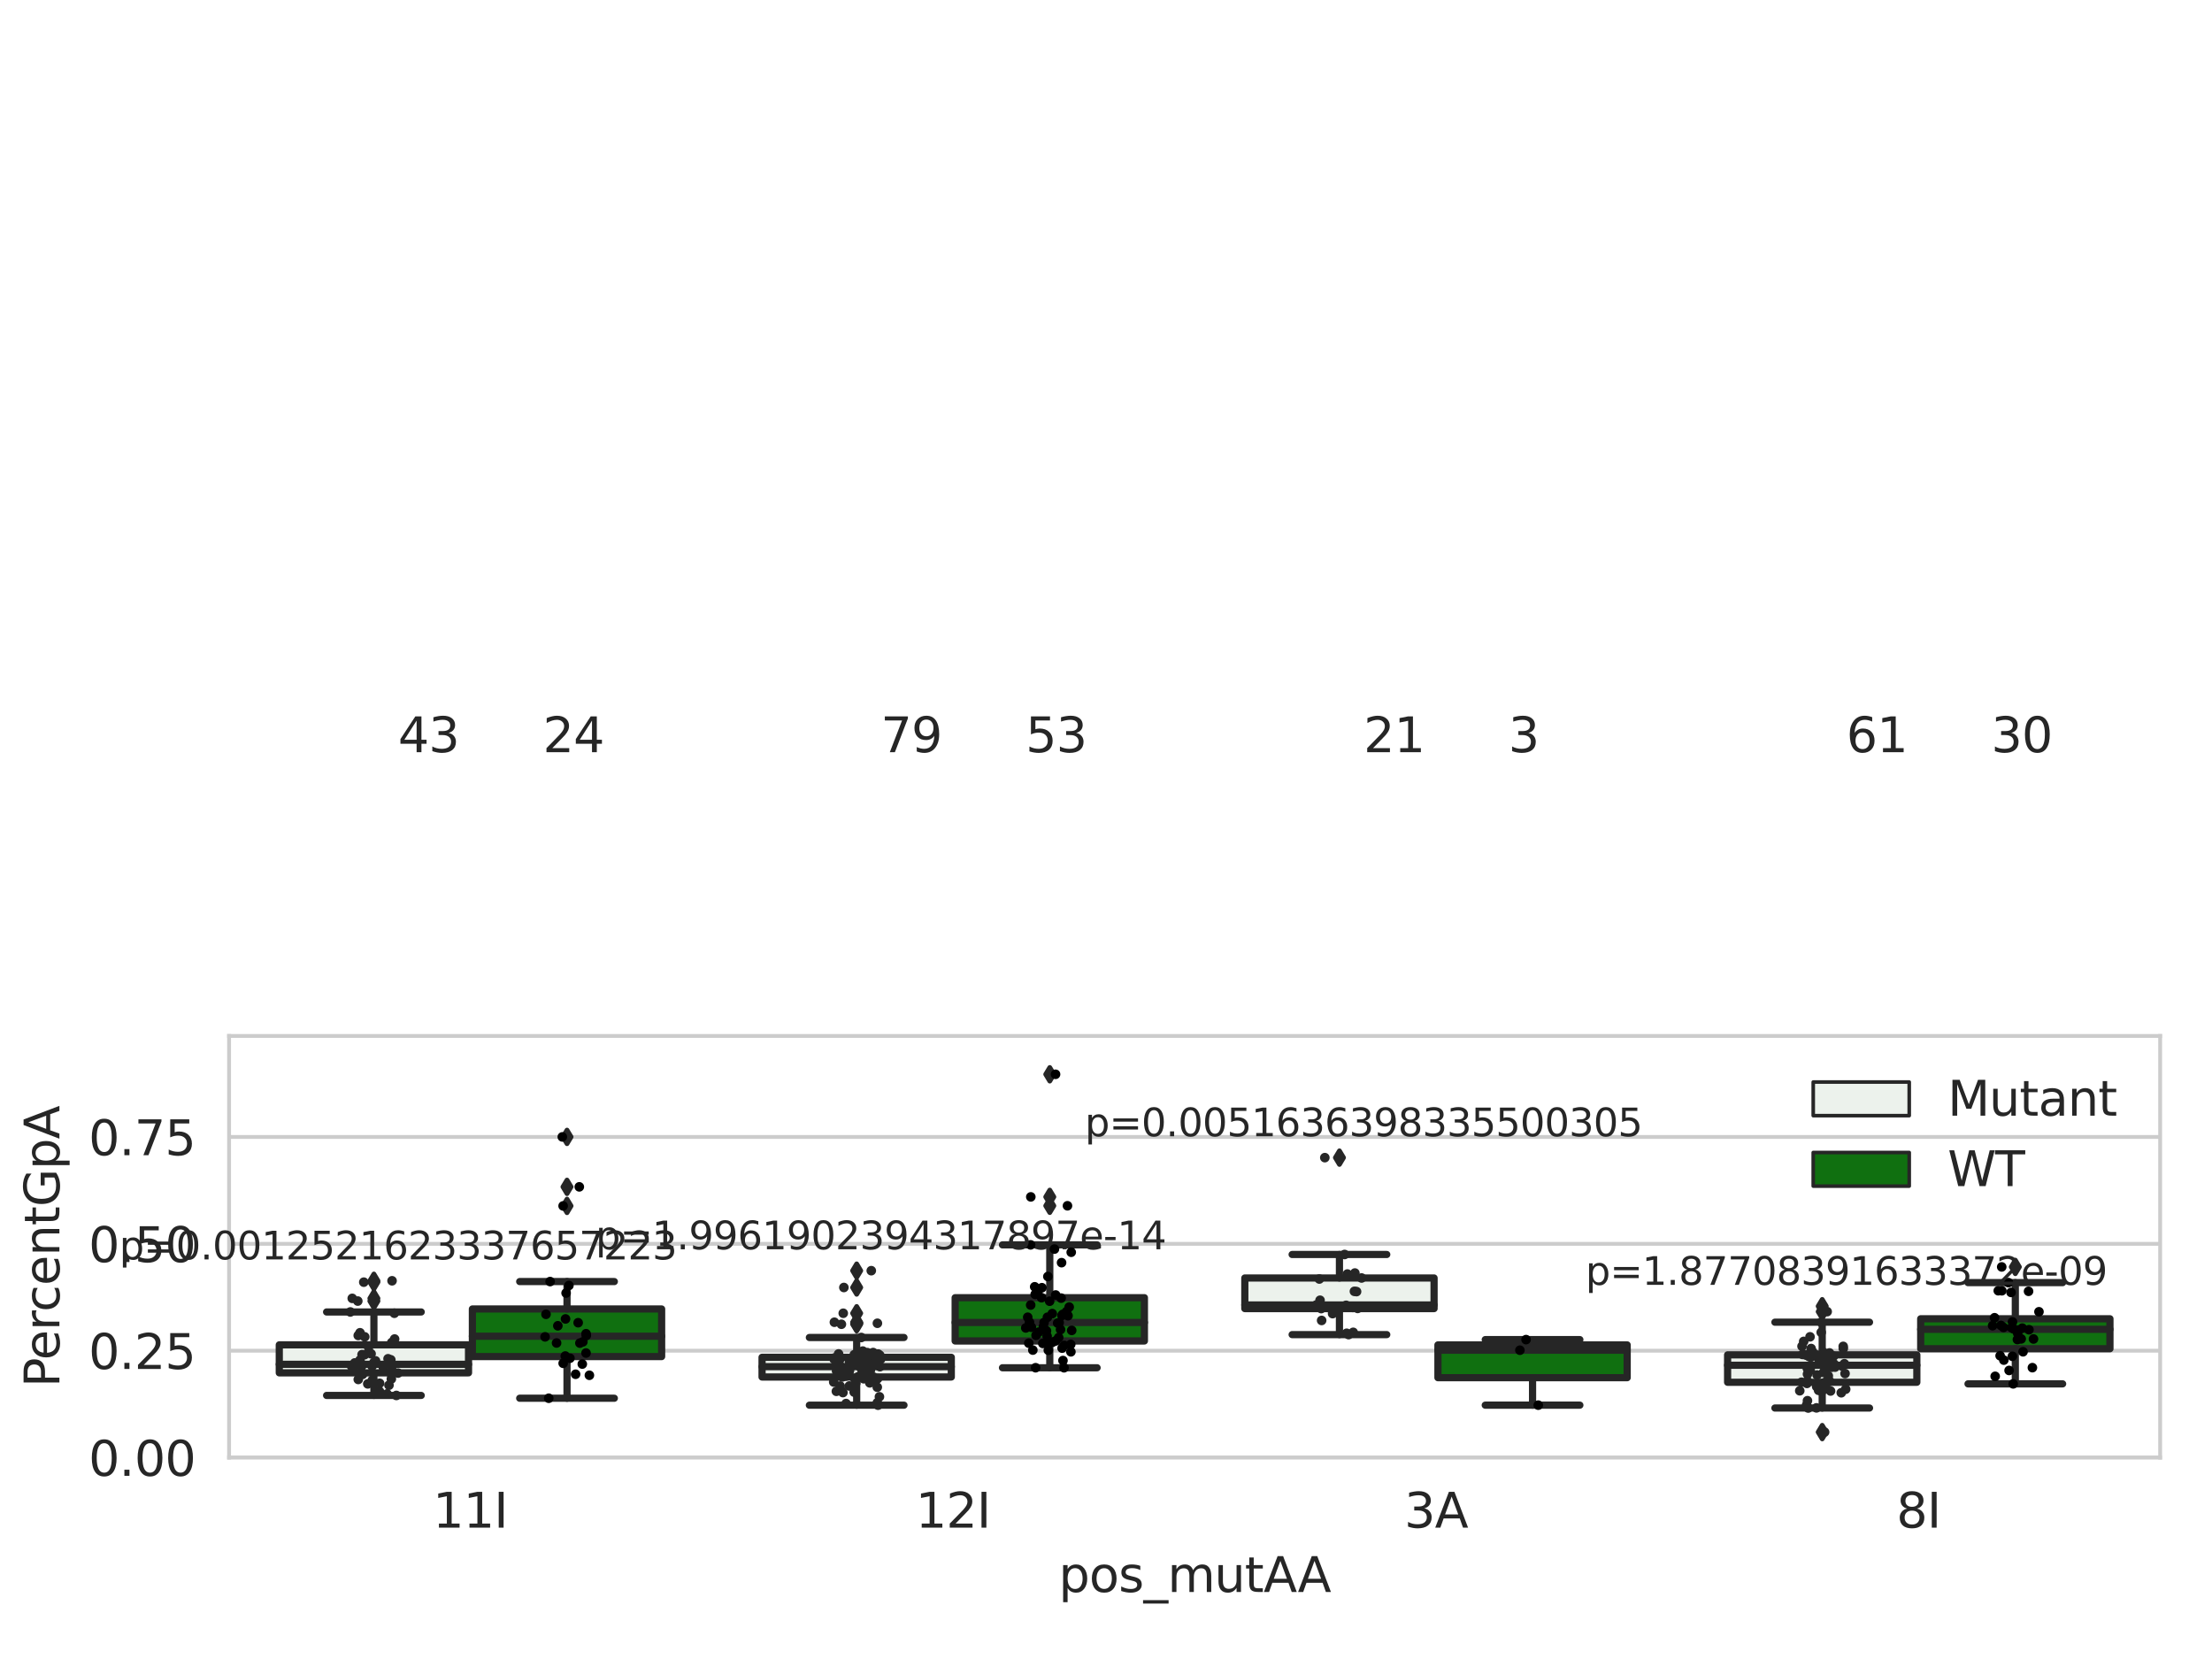 <?xml version="1.0" encoding="utf-8" standalone="no"?>
<!DOCTYPE svg PUBLIC "-//W3C//DTD SVG 1.1//EN"
  "http://www.w3.org/Graphics/SVG/1.1/DTD/svg11.dtd">
<svg xmlns:xlink="http://www.w3.org/1999/xlink" width="460.8pt" height="345.6pt" viewBox="0 0 460.8 345.6" xmlns="http://www.w3.org/2000/svg" version="1.1">
 <defs>
  <style type="text/css">*{stroke-linejoin: round; stroke-linecap: butt}</style>
 </defs>
 <g id="figure_1">
  <g id="patch_1">
   <path d="M 0 345.6 
L 460.8 345.6 
L 460.8 0 
L 0 0 
z
" style="fill: #ffffff"/>
  </g>
  <g id="axes_1">
   <g id="patch_2">
    <path d="M 47.72 303.64 
L 450 303.64 
L 450 215.812 
L 47.72 215.812 
z
" style="fill: #ffffff"/>
   </g>
   <g id="matplotlib.axis_1">
    <g id="xtick_1">
     <g id="text_1">
      <!-- 11I -->
      <g style="fill: #262626" transform="translate(90.168 318.238)scale(0.1 -0.1)">
       <defs>
        <path id="DejaVuSans-31" d="M 794 531 
L 1825 531 
L 1825 4091 
L 703 3866 
L 703 4441 
L 1819 4666 
L 2450 4666 
L 2450 531 
L 3481 531 
L 3481 0 
L 794 0 
L 794 531 
z
" transform="scale(0.016)"/>
        <path id="DejaVuSans-49" d="M 628 4666 
L 1259 4666 
L 1259 0 
L 628 0 
L 628 4666 
z
" transform="scale(0.016)"/>
       </defs>
       <use xlink:href="#DejaVuSans-31"/>
       <use xlink:href="#DejaVuSans-31" x="63.623"/>
       <use xlink:href="#DejaVuSans-49" x="127.246"/>
      </g>
     </g>
    </g>
    <g id="xtick_2">
     <g id="text_2">
      <!-- 12I -->
      <g style="fill: #262626" transform="translate(190.738 318.238)scale(0.1 -0.1)">
       <defs>
        <path id="DejaVuSans-32" d="M 1228 531 
L 3431 531 
L 3431 0 
L 469 0 
L 469 531 
Q 828 903 1448 1529 
Q 2069 2156 2228 2338 
Q 2531 2678 2651 2914 
Q 2772 3150 2772 3378 
Q 2772 3750 2511 3984 
Q 2250 4219 1831 4219 
Q 1534 4219 1204 4116 
Q 875 4013 500 3803 
L 500 4441 
Q 881 4594 1212 4672 
Q 1544 4750 1819 4750 
Q 2544 4750 2975 4387 
Q 3406 4025 3406 3419 
Q 3406 3131 3298 2873 
Q 3191 2616 2906 2266 
Q 2828 2175 2409 1742 
Q 1991 1309 1228 531 
z
" transform="scale(0.016)"/>
       </defs>
       <use xlink:href="#DejaVuSans-31"/>
       <use xlink:href="#DejaVuSans-32" x="63.623"/>
       <use xlink:href="#DejaVuSans-49" x="127.246"/>
      </g>
     </g>
    </g>
    <g id="xtick_3">
     <g id="text_3">
      <!-- 3A -->
      <g style="fill: #262626" transform="translate(292.543 318.238)scale(0.1 -0.1)">
       <defs>
        <path id="DejaVuSans-33" d="M 2597 2516 
Q 3050 2419 3304 2112 
Q 3559 1806 3559 1356 
Q 3559 666 3084 287 
Q 2609 -91 1734 -91 
Q 1441 -91 1130 -33 
Q 819 25 488 141 
L 488 750 
Q 750 597 1062 519 
Q 1375 441 1716 441 
Q 2309 441 2620 675 
Q 2931 909 2931 1356 
Q 2931 1769 2642 2001 
Q 2353 2234 1838 2234 
L 1294 2234 
L 1294 2753 
L 1863 2753 
Q 2328 2753 2575 2939 
Q 2822 3125 2822 3475 
Q 2822 3834 2567 4026 
Q 2313 4219 1838 4219 
Q 1578 4219 1281 4162 
Q 984 4106 628 3988 
L 628 4550 
Q 988 4650 1302 4700 
Q 1616 4750 1894 4750 
Q 2613 4750 3031 4423 
Q 3450 4097 3450 3541 
Q 3450 3153 3228 2886 
Q 3006 2619 2597 2516 
z
" transform="scale(0.016)"/>
        <path id="DejaVuSans-41" d="M 2188 4044 
L 1331 1722 
L 3047 1722 
L 2188 4044 
z
M 1831 4666 
L 2547 4666 
L 4325 0 
L 3669 0 
L 3244 1197 
L 1141 1197 
L 716 0 
L 50 0 
L 1831 4666 
z
" transform="scale(0.016)"/>
       </defs>
       <use xlink:href="#DejaVuSans-33"/>
       <use xlink:href="#DejaVuSans-41" x="63.623"/>
      </g>
     </g>
    </g>
    <g id="xtick_4">
     <g id="text_4">
      <!-- 8I -->
      <g style="fill: #262626" transform="translate(395.059 318.238)scale(0.1 -0.1)">
       <defs>
        <path id="DejaVuSans-38" d="M 2034 2216 
Q 1584 2216 1326 1975 
Q 1069 1734 1069 1313 
Q 1069 891 1326 650 
Q 1584 409 2034 409 
Q 2484 409 2743 651 
Q 3003 894 3003 1313 
Q 3003 1734 2745 1975 
Q 2488 2216 2034 2216 
z
M 1403 2484 
Q 997 2584 770 2862 
Q 544 3141 544 3541 
Q 544 4100 942 4425 
Q 1341 4750 2034 4750 
Q 2731 4750 3128 4425 
Q 3525 4100 3525 3541 
Q 3525 3141 3298 2862 
Q 3072 2584 2669 2484 
Q 3125 2378 3379 2068 
Q 3634 1759 3634 1313 
Q 3634 634 3220 271 
Q 2806 -91 2034 -91 
Q 1263 -91 848 271 
Q 434 634 434 1313 
Q 434 1759 690 2068 
Q 947 2378 1403 2484 
z
M 1172 3481 
Q 1172 3119 1398 2916 
Q 1625 2713 2034 2713 
Q 2441 2713 2670 2916 
Q 2900 3119 2900 3481 
Q 2900 3844 2670 4047 
Q 2441 4250 2034 4250 
Q 1625 4250 1398 4047 
Q 1172 3844 1172 3481 
z
" transform="scale(0.016)"/>
       </defs>
       <use xlink:href="#DejaVuSans-38"/>
       <use xlink:href="#DejaVuSans-49" x="63.623"/>
      </g>
     </g>
    </g>
    <g id="text_5">
     <!-- pos_mutAA -->
     <g style="fill: #262626" transform="translate(220.544 331.638)scale(0.1 -0.1)">
      <defs>
       <path id="DejaVuSans-70" d="M 1159 525 
L 1159 -1331 
L 581 -1331 
L 581 3500 
L 1159 3500 
L 1159 2969 
Q 1341 3281 1617 3432 
Q 1894 3584 2278 3584 
Q 2916 3584 3314 3078 
Q 3713 2572 3713 1747 
Q 3713 922 3314 415 
Q 2916 -91 2278 -91 
Q 1894 -91 1617 61 
Q 1341 213 1159 525 
z
M 3116 1747 
Q 3116 2381 2855 2742 
Q 2594 3103 2138 3103 
Q 1681 3103 1420 2742 
Q 1159 2381 1159 1747 
Q 1159 1113 1420 752 
Q 1681 391 2138 391 
Q 2594 391 2855 752 
Q 3116 1113 3116 1747 
z
" transform="scale(0.016)"/>
       <path id="DejaVuSans-6f" d="M 1959 3097 
Q 1497 3097 1228 2736 
Q 959 2375 959 1747 
Q 959 1119 1226 758 
Q 1494 397 1959 397 
Q 2419 397 2687 759 
Q 2956 1122 2956 1747 
Q 2956 2369 2687 2733 
Q 2419 3097 1959 3097 
z
M 1959 3584 
Q 2709 3584 3137 3096 
Q 3566 2609 3566 1747 
Q 3566 888 3137 398 
Q 2709 -91 1959 -91 
Q 1206 -91 779 398 
Q 353 888 353 1747 
Q 353 2609 779 3096 
Q 1206 3584 1959 3584 
z
" transform="scale(0.016)"/>
       <path id="DejaVuSans-73" d="M 2834 3397 
L 2834 2853 
Q 2591 2978 2328 3040 
Q 2066 3103 1784 3103 
Q 1356 3103 1142 2972 
Q 928 2841 928 2578 
Q 928 2378 1081 2264 
Q 1234 2150 1697 2047 
L 1894 2003 
Q 2506 1872 2764 1633 
Q 3022 1394 3022 966 
Q 3022 478 2636 193 
Q 2250 -91 1575 -91 
Q 1294 -91 989 -36 
Q 684 19 347 128 
L 347 722 
Q 666 556 975 473 
Q 1284 391 1588 391 
Q 1994 391 2212 530 
Q 2431 669 2431 922 
Q 2431 1156 2273 1281 
Q 2116 1406 1581 1522 
L 1381 1569 
Q 847 1681 609 1914 
Q 372 2147 372 2553 
Q 372 3047 722 3315 
Q 1072 3584 1716 3584 
Q 2034 3584 2315 3537 
Q 2597 3491 2834 3397 
z
" transform="scale(0.016)"/>
       <path id="DejaVuSans-5f" d="M 3263 -1063 
L 3263 -1509 
L -63 -1509 
L -63 -1063 
L 3263 -1063 
z
" transform="scale(0.016)"/>
       <path id="DejaVuSans-6d" d="M 3328 2828 
Q 3544 3216 3844 3400 
Q 4144 3584 4550 3584 
Q 5097 3584 5394 3201 
Q 5691 2819 5691 2113 
L 5691 0 
L 5113 0 
L 5113 2094 
Q 5113 2597 4934 2840 
Q 4756 3084 4391 3084 
Q 3944 3084 3684 2787 
Q 3425 2491 3425 1978 
L 3425 0 
L 2847 0 
L 2847 2094 
Q 2847 2600 2669 2842 
Q 2491 3084 2119 3084 
Q 1678 3084 1418 2786 
Q 1159 2488 1159 1978 
L 1159 0 
L 581 0 
L 581 3500 
L 1159 3500 
L 1159 2956 
Q 1356 3278 1631 3431 
Q 1906 3584 2284 3584 
Q 2666 3584 2933 3390 
Q 3200 3197 3328 2828 
z
" transform="scale(0.016)"/>
       <path id="DejaVuSans-75" d="M 544 1381 
L 544 3500 
L 1119 3500 
L 1119 1403 
Q 1119 906 1312 657 
Q 1506 409 1894 409 
Q 2359 409 2629 706 
Q 2900 1003 2900 1516 
L 2900 3500 
L 3475 3500 
L 3475 0 
L 2900 0 
L 2900 538 
Q 2691 219 2414 64 
Q 2138 -91 1772 -91 
Q 1169 -91 856 284 
Q 544 659 544 1381 
z
M 1991 3584 
L 1991 3584 
z
" transform="scale(0.016)"/>
       <path id="DejaVuSans-74" d="M 1172 4494 
L 1172 3500 
L 2356 3500 
L 2356 3053 
L 1172 3053 
L 1172 1153 
Q 1172 725 1289 603 
Q 1406 481 1766 481 
L 2356 481 
L 2356 0 
L 1766 0 
Q 1100 0 847 248 
Q 594 497 594 1153 
L 594 3053 
L 172 3053 
L 172 3500 
L 594 3500 
L 594 4494 
L 1172 4494 
z
" transform="scale(0.016)"/>
      </defs>
      <use xlink:href="#DejaVuSans-70"/>
      <use xlink:href="#DejaVuSans-6f" x="63.477"/>
      <use xlink:href="#DejaVuSans-73" x="124.658"/>
      <use xlink:href="#DejaVuSans-5f" x="176.758"/>
      <use xlink:href="#DejaVuSans-6d" x="226.758"/>
      <use xlink:href="#DejaVuSans-75" x="324.17"/>
      <use xlink:href="#DejaVuSans-74" x="387.549"/>
      <use xlink:href="#DejaVuSans-41" x="426.758"/>
      <use xlink:href="#DejaVuSans-41" x="497.916"/>
     </g>
    </g>
   </g>
   <g id="matplotlib.axis_2">
    <g id="ytick_1">
     <g id="line2d_1">
      <path d="M 47.72 303.64 
L 450 303.64 
" clip-path="url(#peeb5825415)" style="fill: none; stroke: #cccccc; stroke-width: 0.8; stroke-linecap: round"/>
     </g>
     <g id="text_6">
      <!-- 0.00 -->
      <g style="fill: #262626" transform="translate(18.454 307.439)scale(0.1 -0.1)">
       <defs>
        <path id="DejaVuSans-30" d="M 2034 4250 
Q 1547 4250 1301 3770 
Q 1056 3291 1056 2328 
Q 1056 1369 1301 889 
Q 1547 409 2034 409 
Q 2525 409 2770 889 
Q 3016 1369 3016 2328 
Q 3016 3291 2770 3770 
Q 2525 4250 2034 4250 
z
M 2034 4750 
Q 2819 4750 3233 4129 
Q 3647 3509 3647 2328 
Q 3647 1150 3233 529 
Q 2819 -91 2034 -91 
Q 1250 -91 836 529 
Q 422 1150 422 2328 
Q 422 3509 836 4129 
Q 1250 4750 2034 4750 
z
" transform="scale(0.016)"/>
        <path id="DejaVuSans-2e" d="M 684 794 
L 1344 794 
L 1344 0 
L 684 0 
L 684 794 
z
" transform="scale(0.016)"/>
       </defs>
       <use xlink:href="#DejaVuSans-30"/>
       <use xlink:href="#DejaVuSans-2e" x="63.623"/>
       <use xlink:href="#DejaVuSans-30" x="95.41"/>
       <use xlink:href="#DejaVuSans-30" x="159.033"/>
      </g>
     </g>
    </g>
    <g id="ytick_2">
     <g id="line2d_2">
      <path d="M 47.72 281.376 
L 450 281.376 
" clip-path="url(#peeb5825415)" style="fill: none; stroke: #cccccc; stroke-width: 0.8; stroke-linecap: round"/>
     </g>
     <g id="text_7">
      <!-- 0.25 -->
      <g style="fill: #262626" transform="translate(18.454 285.176)scale(0.1 -0.1)">
       <defs>
        <path id="DejaVuSans-35" d="M 691 4666 
L 3169 4666 
L 3169 4134 
L 1269 4134 
L 1269 2991 
Q 1406 3038 1543 3061 
Q 1681 3084 1819 3084 
Q 2600 3084 3056 2656 
Q 3513 2228 3513 1497 
Q 3513 744 3044 326 
Q 2575 -91 1722 -91 
Q 1428 -91 1123 -41 
Q 819 9 494 109 
L 494 744 
Q 775 591 1075 516 
Q 1375 441 1709 441 
Q 2250 441 2565 725 
Q 2881 1009 2881 1497 
Q 2881 1984 2565 2268 
Q 2250 2553 1709 2553 
Q 1456 2553 1204 2497 
Q 953 2441 691 2322 
L 691 4666 
z
" transform="scale(0.016)"/>
       </defs>
       <use xlink:href="#DejaVuSans-30"/>
       <use xlink:href="#DejaVuSans-2e" x="63.623"/>
       <use xlink:href="#DejaVuSans-32" x="95.41"/>
       <use xlink:href="#DejaVuSans-35" x="159.033"/>
      </g>
     </g>
    </g>
    <g id="ytick_3">
     <g id="line2d_3">
      <path d="M 47.72 259.113 
L 450 259.113 
" clip-path="url(#peeb5825415)" style="fill: none; stroke: #cccccc; stroke-width: 0.8; stroke-linecap: round"/>
     </g>
     <g id="text_8">
      <!-- 0.50 -->
      <g style="fill: #262626" transform="translate(18.454 262.912)scale(0.1 -0.1)">
       <use xlink:href="#DejaVuSans-30"/>
       <use xlink:href="#DejaVuSans-2e" x="63.623"/>
       <use xlink:href="#DejaVuSans-35" x="95.41"/>
       <use xlink:href="#DejaVuSans-30" x="159.033"/>
      </g>
     </g>
    </g>
    <g id="ytick_4">
     <g id="line2d_4">
      <path d="M 47.72 236.849 
L 450 236.849 
" clip-path="url(#peeb5825415)" style="fill: none; stroke: #cccccc; stroke-width: 0.8; stroke-linecap: round"/>
     </g>
     <g id="text_9">
      <!-- 0.75 -->
      <g style="fill: #262626" transform="translate(18.454 240.648)scale(0.1 -0.1)">
       <defs>
        <path id="DejaVuSans-37" d="M 525 4666 
L 3525 4666 
L 3525 4397 
L 1831 0 
L 1172 0 
L 2766 4134 
L 525 4134 
L 525 4666 
z
" transform="scale(0.016)"/>
       </defs>
       <use xlink:href="#DejaVuSans-30"/>
       <use xlink:href="#DejaVuSans-2e" x="63.623"/>
       <use xlink:href="#DejaVuSans-37" x="95.41"/>
       <use xlink:href="#DejaVuSans-35" x="159.033"/>
      </g>
     </g>
    </g>
    <g id="text_10">
     <!-- PercentGpA -->
     <g style="fill: #262626" transform="translate(12.375 289.002)rotate(-90)scale(0.1 -0.1)">
      <defs>
       <path id="DejaVuSans-50" d="M 1259 4147 
L 1259 2394 
L 2053 2394 
Q 2494 2394 2734 2622 
Q 2975 2850 2975 3272 
Q 2975 3691 2734 3919 
Q 2494 4147 2053 4147 
L 1259 4147 
z
M 628 4666 
L 2053 4666 
Q 2838 4666 3239 4311 
Q 3641 3956 3641 3272 
Q 3641 2581 3239 2228 
Q 2838 1875 2053 1875 
L 1259 1875 
L 1259 0 
L 628 0 
L 628 4666 
z
" transform="scale(0.016)"/>
       <path id="DejaVuSans-65" d="M 3597 1894 
L 3597 1613 
L 953 1613 
Q 991 1019 1311 708 
Q 1631 397 2203 397 
Q 2534 397 2845 478 
Q 3156 559 3463 722 
L 3463 178 
Q 3153 47 2828 -22 
Q 2503 -91 2169 -91 
Q 1331 -91 842 396 
Q 353 884 353 1716 
Q 353 2575 817 3079 
Q 1281 3584 2069 3584 
Q 2775 3584 3186 3129 
Q 3597 2675 3597 1894 
z
M 3022 2063 
Q 3016 2534 2758 2815 
Q 2500 3097 2075 3097 
Q 1594 3097 1305 2825 
Q 1016 2553 972 2059 
L 3022 2063 
z
" transform="scale(0.016)"/>
       <path id="DejaVuSans-72" d="M 2631 2963 
Q 2534 3019 2420 3045 
Q 2306 3072 2169 3072 
Q 1681 3072 1420 2755 
Q 1159 2438 1159 1844 
L 1159 0 
L 581 0 
L 581 3500 
L 1159 3500 
L 1159 2956 
Q 1341 3275 1631 3429 
Q 1922 3584 2338 3584 
Q 2397 3584 2469 3576 
Q 2541 3569 2628 3553 
L 2631 2963 
z
" transform="scale(0.016)"/>
       <path id="DejaVuSans-63" d="M 3122 3366 
L 3122 2828 
Q 2878 2963 2633 3030 
Q 2388 3097 2138 3097 
Q 1578 3097 1268 2742 
Q 959 2388 959 1747 
Q 959 1106 1268 751 
Q 1578 397 2138 397 
Q 2388 397 2633 464 
Q 2878 531 3122 666 
L 3122 134 
Q 2881 22 2623 -34 
Q 2366 -91 2075 -91 
Q 1284 -91 818 406 
Q 353 903 353 1747 
Q 353 2603 823 3093 
Q 1294 3584 2113 3584 
Q 2378 3584 2631 3529 
Q 2884 3475 3122 3366 
z
" transform="scale(0.016)"/>
       <path id="DejaVuSans-6e" d="M 3513 2113 
L 3513 0 
L 2938 0 
L 2938 2094 
Q 2938 2591 2744 2837 
Q 2550 3084 2163 3084 
Q 1697 3084 1428 2787 
Q 1159 2491 1159 1978 
L 1159 0 
L 581 0 
L 581 3500 
L 1159 3500 
L 1159 2956 
Q 1366 3272 1645 3428 
Q 1925 3584 2291 3584 
Q 2894 3584 3203 3211 
Q 3513 2838 3513 2113 
z
" transform="scale(0.016)"/>
       <path id="DejaVuSans-47" d="M 3809 666 
L 3809 1919 
L 2778 1919 
L 2778 2438 
L 4434 2438 
L 4434 434 
Q 4069 175 3628 42 
Q 3188 -91 2688 -91 
Q 1594 -91 976 548 
Q 359 1188 359 2328 
Q 359 3472 976 4111 
Q 1594 4750 2688 4750 
Q 3144 4750 3555 4637 
Q 3966 4525 4313 4306 
L 4313 3634 
Q 3963 3931 3569 4081 
Q 3175 4231 2741 4231 
Q 1884 4231 1454 3753 
Q 1025 3275 1025 2328 
Q 1025 1384 1454 906 
Q 1884 428 2741 428 
Q 3075 428 3337 486 
Q 3600 544 3809 666 
z
" transform="scale(0.016)"/>
      </defs>
      <use xlink:href="#DejaVuSans-50"/>
      <use xlink:href="#DejaVuSans-65" x="56.678"/>
      <use xlink:href="#DejaVuSans-72" x="118.201"/>
      <use xlink:href="#DejaVuSans-63" x="157.064"/>
      <use xlink:href="#DejaVuSans-65" x="212.045"/>
      <use xlink:href="#DejaVuSans-6e" x="273.568"/>
      <use xlink:href="#DejaVuSans-74" x="336.947"/>
      <use xlink:href="#DejaVuSans-47" x="376.156"/>
      <use xlink:href="#DejaVuSans-70" x="453.646"/>
      <use xlink:href="#DejaVuSans-41" x="517.123"/>
     </g>
    </g>
   </g>
   <g id="patch_3">
    <path d="M 58.179 285.988 
L 97.603 285.988 
L 97.603 280.157 
L 58.179 280.157 
L 58.179 285.988 
z
" clip-path="url(#peeb5825415)" style="fill: #ecf2ec; stroke: #262626; stroke-width: 1.5; stroke-linejoin: miter"/>
   </g>
   <g id="patch_4">
    <path d="M 98.407 282.599 
L 137.831 282.599 
L 137.831 272.685 
L 98.407 272.685 
L 98.407 282.599 
z
" clip-path="url(#peeb5825415)" style="fill: #107010; stroke: #262626; stroke-width: 1.5; stroke-linejoin: miter"/>
   </g>
   <g id="patch_5">
    <path d="M 158.749 286.857 
L 198.173 286.857 
L 198.173 282.749 
L 158.749 282.749 
L 158.749 286.857 
z
" clip-path="url(#peeb5825415)" style="fill: #ecf2ec; stroke: #262626; stroke-width: 1.5; stroke-linejoin: miter"/>
   </g>
   <g id="patch_6">
    <path d="M 198.977 279.349 
L 238.401 279.349 
L 238.401 270.334 
L 198.977 270.334 
L 198.977 279.349 
z
" clip-path="url(#peeb5825415)" style="fill: #107010; stroke: #262626; stroke-width: 1.5; stroke-linejoin: miter"/>
   </g>
   <g id="patch_7">
    <path d="M 259.319 272.603 
L 298.743 272.603 
L 298.743 266.228 
L 259.319 266.228 
L 259.319 272.603 
z
" clip-path="url(#peeb5825415)" style="fill: #ecf2ec; stroke: #262626; stroke-width: 1.5; stroke-linejoin: miter"/>
   </g>
   <g id="patch_8">
    <path d="M 299.547 286.996 
L 338.971 286.996 
L 338.971 280.17 
L 299.547 280.17 
L 299.547 286.996 
z
" clip-path="url(#peeb5825415)" style="fill: #107010; stroke: #262626; stroke-width: 1.5; stroke-linejoin: miter"/>
   </g>
   <g id="patch_9">
    <path d="M 359.889 287.952 
L 399.313 287.952 
L 399.313 282.243 
L 359.889 282.243 
L 359.889 287.952 
z
" clip-path="url(#peeb5825415)" style="fill: #ecf2ec; stroke: #262626; stroke-width: 1.5; stroke-linejoin: miter"/>
   </g>
   <g id="patch_10">
    <path d="M 400.117 280.965 
L 439.541 280.965 
L 439.541 274.723 
L 400.117 274.723 
L 400.117 280.965 
z
" clip-path="url(#peeb5825415)" style="fill: #107010; stroke: #262626; stroke-width: 1.5; stroke-linejoin: miter"/>
   </g>
   <g id="patch_11">
    <path d="M 98.005 303.64 
L 98.005 303.64 
L 98.005 303.64 
L 98.005 303.64 
z
" clip-path="url(#peeb5825415)" style="fill: #ecf2ec; stroke: #262626; stroke-width: 0.75; stroke-linejoin: miter"/>
   </g>
   <g id="patch_12">
    <path d="M 98.005 303.64 
L 98.005 303.64 
L 98.005 303.64 
L 98.005 303.64 
z
" clip-path="url(#peeb5825415)" style="fill: #107010; stroke: #262626; stroke-width: 0.75; stroke-linejoin: miter"/>
   </g>
   <g id="PathCollection_1"/>
   <g id="PathCollection_2"/>
   <g id="line2d_5">
    <path d="M 77.891 285.988 
L 77.891 290.694 
" clip-path="url(#peeb5825415)" style="fill: none; stroke: #262626; stroke-width: 1.5; stroke-linecap: round"/>
   </g>
   <g id="line2d_6">
    <path d="M 77.891 280.157 
L 77.891 273.306 
" clip-path="url(#peeb5825415)" style="fill: none; stroke: #262626; stroke-width: 1.5; stroke-linecap: round"/>
   </g>
   <g id="line2d_7">
    <path d="M 68.035 290.694 
L 87.747 290.694 
" clip-path="url(#peeb5825415)" style="fill: none; stroke: #262626; stroke-width: 1.5; stroke-linecap: round"/>
   </g>
   <g id="line2d_8">
    <path d="M 68.035 273.306 
L 87.747 273.306 
" clip-path="url(#peeb5825415)" style="fill: none; stroke: #262626; stroke-width: 1.5; stroke-linecap: round"/>
   </g>
   <g id="line2d_9">
    <defs>
     <path id="m66d2a258cb" d="M -0 1.414 
L 0.849 0 
L 0 -1.414 
L -0.849 -0 
z
" style="stroke: #262626; stroke-linejoin: miter"/>
    </defs>
    <g clip-path="url(#peeb5825415)">
     <use xlink:href="#m66d2a258cb" x="77.891" y="270.472" style="fill: #262626; stroke: #262626; stroke-linejoin: miter"/>
     <use xlink:href="#m66d2a258cb" x="77.891" y="271.037" style="fill: #262626; stroke: #262626; stroke-linejoin: miter"/>
     <use xlink:href="#m66d2a258cb" x="77.891" y="266.812" style="fill: #262626; stroke: #262626; stroke-linejoin: miter"/>
     <use xlink:href="#m66d2a258cb" x="77.891" y="267.099" style="fill: #262626; stroke: #262626; stroke-linejoin: miter"/>
    </g>
   </g>
   <g id="line2d_10">
    <path d="M 118.119 282.599 
L 118.119 291.278 
" clip-path="url(#peeb5825415)" style="fill: none; stroke: #262626; stroke-width: 1.5; stroke-linecap: round"/>
   </g>
   <g id="line2d_11">
    <path d="M 118.119 272.685 
L 118.119 266.973 
" clip-path="url(#peeb5825415)" style="fill: none; stroke: #262626; stroke-width: 1.5; stroke-linecap: round"/>
   </g>
   <g id="line2d_12">
    <path d="M 108.263 291.278 
L 127.975 291.278 
" clip-path="url(#peeb5825415)" style="fill: none; stroke: #262626; stroke-width: 1.5; stroke-linecap: round"/>
   </g>
   <g id="line2d_13">
    <path d="M 108.263 266.973 
L 127.975 266.973 
" clip-path="url(#peeb5825415)" style="fill: none; stroke: #262626; stroke-width: 1.5; stroke-linecap: round"/>
   </g>
   <g id="line2d_14">
    <g clip-path="url(#peeb5825415)">
     <use xlink:href="#m66d2a258cb" x="118.119" y="247.242" style="fill: #262626; stroke: #262626; stroke-linejoin: miter"/>
     <use xlink:href="#m66d2a258cb" x="118.119" y="236.837" style="fill: #262626; stroke: #262626; stroke-linejoin: miter"/>
     <use xlink:href="#m66d2a258cb" x="118.119" y="251.214" style="fill: #262626; stroke: #262626; stroke-linejoin: miter"/>
    </g>
   </g>
   <g id="line2d_15">
    <path d="M 178.461 286.857 
L 178.461 292.726 
" clip-path="url(#peeb5825415)" style="fill: none; stroke: #262626; stroke-width: 1.5; stroke-linecap: round"/>
   </g>
   <g id="line2d_16">
    <path d="M 178.461 282.749 
L 178.461 278.625 
" clip-path="url(#peeb5825415)" style="fill: none; stroke: #262626; stroke-width: 1.5; stroke-linecap: round"/>
   </g>
   <g id="line2d_17">
    <path d="M 168.605 292.726 
L 188.317 292.726 
" clip-path="url(#peeb5825415)" style="fill: none; stroke: #262626; stroke-width: 1.5; stroke-linecap: round"/>
   </g>
   <g id="line2d_18">
    <path d="M 168.605 278.625 
L 188.317 278.625 
" clip-path="url(#peeb5825415)" style="fill: none; stroke: #262626; stroke-width: 1.5; stroke-linecap: round"/>
   </g>
   <g id="line2d_19">
    <g clip-path="url(#peeb5825415)">
     <use xlink:href="#m66d2a258cb" x="178.461" y="275.866" style="fill: #262626; stroke: #262626; stroke-linejoin: miter"/>
     <use xlink:href="#m66d2a258cb" x="178.461" y="268.207" style="fill: #262626; stroke: #262626; stroke-linejoin: miter"/>
     <use xlink:href="#m66d2a258cb" x="178.461" y="264.705" style="fill: #262626; stroke: #262626; stroke-linejoin: miter"/>
     <use xlink:href="#m66d2a258cb" x="178.461" y="275.66" style="fill: #262626; stroke: #262626; stroke-linejoin: miter"/>
     <use xlink:href="#m66d2a258cb" x="178.461" y="275.446" style="fill: #262626; stroke: #262626; stroke-linejoin: miter"/>
     <use xlink:href="#m66d2a258cb" x="178.461" y="273.575" style="fill: #262626; stroke: #262626; stroke-linejoin: miter"/>
     <use xlink:href="#m66d2a258cb" x="178.461" y="275.608" style="fill: #262626; stroke: #262626; stroke-linejoin: miter"/>
    </g>
   </g>
   <g id="line2d_20">
    <path d="M 218.689 279.349 
L 218.689 284.93 
" clip-path="url(#peeb5825415)" style="fill: none; stroke: #262626; stroke-width: 1.5; stroke-linecap: round"/>
   </g>
   <g id="line2d_21">
    <path d="M 218.689 270.334 
L 218.689 259.33 
" clip-path="url(#peeb5825415)" style="fill: none; stroke: #262626; stroke-width: 1.5; stroke-linecap: round"/>
   </g>
   <g id="line2d_22">
    <path d="M 208.833 284.93 
L 228.545 284.93 
" clip-path="url(#peeb5825415)" style="fill: none; stroke: #262626; stroke-width: 1.5; stroke-linecap: round"/>
   </g>
   <g id="line2d_23">
    <path d="M 208.833 259.33 
L 228.545 259.33 
" clip-path="url(#peeb5825415)" style="fill: none; stroke: #262626; stroke-width: 1.5; stroke-linecap: round"/>
   </g>
   <g id="line2d_24">
    <g clip-path="url(#peeb5825415)">
     <use xlink:href="#m66d2a258cb" x="218.689" y="223.796" style="fill: #262626; stroke: #262626; stroke-linejoin: miter"/>
     <use xlink:href="#m66d2a258cb" x="218.689" y="249.334" style="fill: #262626; stroke: #262626; stroke-linejoin: miter"/>
     <use xlink:href="#m66d2a258cb" x="218.689" y="251.186" style="fill: #262626; stroke: #262626; stroke-linejoin: miter"/>
    </g>
   </g>
   <g id="line2d_25">
    <path d="M 279.031 272.603 
L 279.031 278.023 
" clip-path="url(#peeb5825415)" style="fill: none; stroke: #262626; stroke-width: 1.5; stroke-linecap: round"/>
   </g>
   <g id="line2d_26">
    <path d="M 279.031 266.228 
L 279.031 261.333 
" clip-path="url(#peeb5825415)" style="fill: none; stroke: #262626; stroke-width: 1.5; stroke-linecap: round"/>
   </g>
   <g id="line2d_27">
    <path d="M 269.175 278.023 
L 288.887 278.023 
" clip-path="url(#peeb5825415)" style="fill: none; stroke: #262626; stroke-width: 1.5; stroke-linecap: round"/>
   </g>
   <g id="line2d_28">
    <path d="M 269.175 261.333 
L 288.887 261.333 
" clip-path="url(#peeb5825415)" style="fill: none; stroke: #262626; stroke-width: 1.5; stroke-linecap: round"/>
   </g>
   <g id="line2d_29">
    <g clip-path="url(#peeb5825415)">
     <use xlink:href="#m66d2a258cb" x="279.031" y="241.157" style="fill: #262626; stroke: #262626; stroke-linejoin: miter"/>
    </g>
   </g>
   <g id="line2d_30">
    <path d="M 319.259 286.996 
L 319.259 292.719 
" clip-path="url(#peeb5825415)" style="fill: none; stroke: #262626; stroke-width: 1.5; stroke-linecap: round"/>
   </g>
   <g id="line2d_31">
    <path d="M 319.259 280.17 
L 319.259 279.067 
" clip-path="url(#peeb5825415)" style="fill: none; stroke: #262626; stroke-width: 1.5; stroke-linecap: round"/>
   </g>
   <g id="line2d_32">
    <path d="M 309.403 292.719 
L 329.115 292.719 
" clip-path="url(#peeb5825415)" style="fill: none; stroke: #262626; stroke-width: 1.5; stroke-linecap: round"/>
   </g>
   <g id="line2d_33">
    <path d="M 309.403 279.067 
L 329.115 279.067 
" clip-path="url(#peeb5825415)" style="fill: none; stroke: #262626; stroke-width: 1.5; stroke-linecap: round"/>
   </g>
   <g id="line2d_34"/>
   <g id="line2d_35">
    <path d="M 379.601 287.952 
L 379.601 293.317 
" clip-path="url(#peeb5825415)" style="fill: none; stroke: #262626; stroke-width: 1.5; stroke-linecap: round"/>
   </g>
   <g id="line2d_36">
    <path d="M 379.601 282.243 
L 379.601 275.439 
" clip-path="url(#peeb5825415)" style="fill: none; stroke: #262626; stroke-width: 1.5; stroke-linecap: round"/>
   </g>
   <g id="line2d_37">
    <path d="M 369.745 293.317 
L 389.457 293.317 
" clip-path="url(#peeb5825415)" style="fill: none; stroke: #262626; stroke-width: 1.5; stroke-linecap: round"/>
   </g>
   <g id="line2d_38">
    <path d="M 369.745 275.439 
L 389.457 275.439 
" clip-path="url(#peeb5825415)" style="fill: none; stroke: #262626; stroke-width: 1.5; stroke-linecap: round"/>
   </g>
   <g id="line2d_39">
    <g clip-path="url(#peeb5825415)">
     <use xlink:href="#m66d2a258cb" x="379.601" y="298.332" style="fill: #262626; stroke: #262626; stroke-linejoin: miter"/>
     <use xlink:href="#m66d2a258cb" x="379.601" y="272.108" style="fill: #262626; stroke: #262626; stroke-linejoin: miter"/>
     <use xlink:href="#m66d2a258cb" x="379.601" y="273.238" style="fill: #262626; stroke: #262626; stroke-linejoin: miter"/>
    </g>
   </g>
   <g id="line2d_40">
    <path d="M 419.829 280.965 
L 419.829 288.282 
" clip-path="url(#peeb5825415)" style="fill: none; stroke: #262626; stroke-width: 1.5; stroke-linecap: round"/>
   </g>
   <g id="line2d_41">
    <path d="M 419.829 274.723 
L 419.829 267.195 
" clip-path="url(#peeb5825415)" style="fill: none; stroke: #262626; stroke-width: 1.5; stroke-linecap: round"/>
   </g>
   <g id="line2d_42">
    <path d="M 409.973 288.282 
L 429.685 288.282 
" clip-path="url(#peeb5825415)" style="fill: none; stroke: #262626; stroke-width: 1.5; stroke-linecap: round"/>
   </g>
   <g id="line2d_43">
    <path d="M 409.973 267.195 
L 429.685 267.195 
" clip-path="url(#peeb5825415)" style="fill: none; stroke: #262626; stroke-width: 1.5; stroke-linecap: round"/>
   </g>
   <g id="line2d_44">
    <g clip-path="url(#peeb5825415)">
     <use xlink:href="#m66d2a258cb" x="419.829" y="263.922" style="fill: #262626; stroke: #262626; stroke-linejoin: miter"/>
    </g>
   </g>
   <g id="line2d_45">
    <path d="M 58.179 284.214 
L 97.603 284.214 
" clip-path="url(#peeb5825415)" style="fill: none; stroke: #262626; stroke-width: 1.5; stroke-linecap: round"/>
   </g>
   <g id="line2d_46">
    <path d="M 98.407 278.357 
L 137.831 278.357 
" clip-path="url(#peeb5825415)" style="fill: none; stroke: #262626; stroke-width: 1.5; stroke-linecap: round"/>
   </g>
   <g id="line2d_47">
    <path d="M 158.749 284.7 
L 198.173 284.7 
" clip-path="url(#peeb5825415)" style="fill: none; stroke: #262626; stroke-width: 1.5; stroke-linecap: round"/>
   </g>
   <g id="line2d_48">
    <path d="M 198.977 275.501 
L 238.401 275.501 
" clip-path="url(#peeb5825415)" style="fill: none; stroke: #262626; stroke-width: 1.5; stroke-linecap: round"/>
   </g>
   <g id="line2d_49">
    <path d="M 259.319 271.848 
L 298.743 271.848 
" clip-path="url(#peeb5825415)" style="fill: none; stroke: #262626; stroke-width: 1.5; stroke-linecap: round"/>
   </g>
   <g id="line2d_50">
    <path d="M 299.547 281.274 
L 338.971 281.274 
" clip-path="url(#peeb5825415)" style="fill: none; stroke: #262626; stroke-width: 1.5; stroke-linecap: round"/>
   </g>
   <g id="line2d_51">
    <path d="M 359.889 284.402 
L 399.313 284.402 
" clip-path="url(#peeb5825415)" style="fill: none; stroke: #262626; stroke-width: 1.5; stroke-linecap: round"/>
   </g>
   <g id="line2d_52">
    <path d="M 400.117 276.926 
L 439.541 276.926 
" clip-path="url(#peeb5825415)" style="fill: none; stroke: #262626; stroke-width: 1.5; stroke-linecap: round"/>
   </g>
   <g id="patch_13">
    <path d="M 47.72 303.64 
L 47.72 215.812 
" style="fill: none; stroke: #cccccc; stroke-width: 0.8; stroke-linejoin: miter; stroke-linecap: square"/>
   </g>
   <g id="patch_14">
    <path d="M 450 303.64 
L 450 215.812 
" style="fill: none; stroke: #cccccc; stroke-width: 0.8; stroke-linejoin: miter; stroke-linecap: square"/>
   </g>
   <g id="patch_15">
    <path d="M 47.72 303.64 
L 450 303.64 
" style="fill: none; stroke: #cccccc; stroke-width: 0.8; stroke-linejoin: miter; stroke-linecap: square"/>
   </g>
   <g id="patch_16">
    <path d="M 47.72 215.812 
L 450 215.812 
" style="fill: none; stroke: #cccccc; stroke-width: 0.8; stroke-linejoin: miter; stroke-linecap: square"/>
   </g>
   <g id="PathCollection_3">
    <defs>
     <path id="C0_0_770e4be0b9" d="M 0 1 
C 0.265 1 0.52 0.895 0.707 0.707 
C 0.895 0.52 1 0.265 1 -0 
C 1 -0.265 0.895 -0.52 0.707 -0.707 
C 0.52 -0.895 0.265 -1 0 -1 
C -0.265 -1 -0.52 -0.895 -0.707 -0.707 
C -0.895 -0.52 -1 -0.265 -1 0 
C -1 0.265 -0.895 0.52 -0.707 0.707 
C -0.52 0.895 -0.265 1 0 1 
z
"/>
    </defs>
    <g clip-path="url(#peeb5825415)">
     <use xlink:href="#C0_0_770e4be0b9" x="79.807" y="284.705" style="fill: #262626"/>
    </g>
    <g clip-path="url(#peeb5825415)">
     <use xlink:href="#C0_0_770e4be0b9" x="81.032" y="288.566" style="fill: #262626"/>
    </g>
    <g clip-path="url(#peeb5825415)">
     <use xlink:href="#C0_0_770e4be0b9" x="72.979" y="273.306" style="fill: #262626"/>
    </g>
    <g clip-path="url(#peeb5825415)">
     <use xlink:href="#C0_0_770e4be0b9" x="75.981" y="278.486" style="fill: #262626"/>
    </g>
    <g clip-path="url(#peeb5825415)">
     <use xlink:href="#C0_0_770e4be0b9" x="80.639" y="290.378" style="fill: #262626"/>
    </g>
    <g clip-path="url(#peeb5825415)">
     <use xlink:href="#C0_0_770e4be0b9" x="77.304" y="282.018" style="fill: #262626"/>
    </g>
    <g clip-path="url(#peeb5825415)">
     <use xlink:href="#C0_0_770e4be0b9" x="75.318" y="284.642" style="fill: #262626"/>
    </g>
    <g clip-path="url(#peeb5825415)">
     <use xlink:href="#C0_0_770e4be0b9" x="81.416" y="283.27" style="fill: #262626"/>
    </g>
    <g clip-path="url(#peeb5825415)">
     <use xlink:href="#C0_0_770e4be0b9" x="73.381" y="270.472" style="fill: #262626"/>
    </g>
    <g clip-path="url(#peeb5825415)">
     <use xlink:href="#C0_0_770e4be0b9" x="82.154" y="273.574" style="fill: #262626"/>
    </g>
    <g clip-path="url(#peeb5825415)">
     <use xlink:href="#C0_0_770e4be0b9" x="81.613" y="279.671" style="fill: #262626"/>
    </g>
    <g clip-path="url(#peeb5825415)">
     <use xlink:href="#C0_0_770e4be0b9" x="74.998" y="277.638" style="fill: #262626"/>
    </g>
    <g clip-path="url(#peeb5825415)">
     <use xlink:href="#C0_0_770e4be0b9" x="82.573" y="290.694" style="fill: #262626"/>
    </g>
    <g clip-path="url(#peeb5825415)">
     <use xlink:href="#C0_0_770e4be0b9" x="81.763" y="284.458" style="fill: #262626"/>
    </g>
    <g clip-path="url(#peeb5825415)">
     <use xlink:href="#C0_0_770e4be0b9" x="74.533" y="271.037" style="fill: #262626"/>
    </g>
    <g clip-path="url(#peeb5825415)">
     <use xlink:href="#C0_0_770e4be0b9" x="81.526" y="287.261" style="fill: #262626"/>
    </g>
    <g clip-path="url(#peeb5825415)">
     <use xlink:href="#C0_0_770e4be0b9" x="79.923" y="284.89" style="fill: #262626"/>
    </g>
    <g clip-path="url(#peeb5825415)">
     <use xlink:href="#C0_0_770e4be0b9" x="82.907" y="286.041" style="fill: #262626"/>
    </g>
    <g clip-path="url(#peeb5825415)">
     <use xlink:href="#C0_0_770e4be0b9" x="81.672" y="266.812" style="fill: #262626"/>
    </g>
    <g clip-path="url(#peeb5825415)">
     <use xlink:href="#C0_0_770e4be0b9" x="73.898" y="283.927" style="fill: #262626"/>
    </g>
    <g clip-path="url(#peeb5825415)">
     <use xlink:href="#C0_0_770e4be0b9" x="75.963" y="282.205" style="fill: #262626"/>
    </g>
    <g clip-path="url(#peeb5825415)">
     <use xlink:href="#C0_0_770e4be0b9" x="81.98" y="285.934" style="fill: #262626"/>
    </g>
    <g clip-path="url(#peeb5825415)">
     <use xlink:href="#C0_0_770e4be0b9" x="75.423" y="282.182" style="fill: #262626"/>
    </g>
    <g clip-path="url(#peeb5825415)">
     <use xlink:href="#C0_0_770e4be0b9" x="73.587" y="285.357" style="fill: #262626"/>
    </g>
    <g clip-path="url(#peeb5825415)">
     <use xlink:href="#C0_0_770e4be0b9" x="79.048" y="289.845" style="fill: #262626"/>
    </g>
    <g clip-path="url(#peeb5825415)">
     <use xlink:href="#C0_0_770e4be0b9" x="73.655" y="284.945" style="fill: #262626"/>
    </g>
    <g clip-path="url(#peeb5825415)">
     <use xlink:href="#C0_0_770e4be0b9" x="77.58" y="287.491" style="fill: #262626"/>
    </g>
    <g clip-path="url(#peeb5825415)">
     <use xlink:href="#C0_0_770e4be0b9" x="74.636" y="287.366" style="fill: #262626"/>
    </g>
    <g clip-path="url(#peeb5825415)">
     <use xlink:href="#C0_0_770e4be0b9" x="80.839" y="283.054" style="fill: #262626"/>
    </g>
    <g clip-path="url(#peeb5825415)">
     <use xlink:href="#C0_0_770e4be0b9" x="82.205" y="278.942" style="fill: #262626"/>
    </g>
    <g clip-path="url(#peeb5825415)">
     <use xlink:href="#C0_0_770e4be0b9" x="77.508" y="284.595" style="fill: #262626"/>
    </g>
    <g clip-path="url(#peeb5825415)">
     <use xlink:href="#C0_0_770e4be0b9" x="77.875" y="283.861" style="fill: #262626"/>
    </g>
    <g clip-path="url(#peeb5825415)">
     <use xlink:href="#C0_0_770e4be0b9" x="74.629" y="278.206" style="fill: #262626"/>
    </g>
    <g clip-path="url(#peeb5825415)">
     <use xlink:href="#C0_0_770e4be0b9" x="74.335" y="284.214" style="fill: #262626"/>
    </g>
    <g clip-path="url(#peeb5825415)">
     <use xlink:href="#C0_0_770e4be0b9" x="76.779" y="280.643" style="fill: #262626"/>
    </g>
    <g clip-path="url(#peeb5825415)">
     <use xlink:href="#C0_0_770e4be0b9" x="76.614" y="288.287" style="fill: #262626"/>
    </g>
    <g clip-path="url(#peeb5825415)">
     <use xlink:href="#C0_0_770e4be0b9" x="75.001" y="283.321" style="fill: #262626"/>
    </g>
    <g clip-path="url(#peeb5825415)">
     <use xlink:href="#C0_0_770e4be0b9" x="81.219" y="285.894" style="fill: #262626"/>
    </g>
    <g clip-path="url(#peeb5825415)">
     <use xlink:href="#C0_0_770e4be0b9" x="79.076" y="288.165" style="fill: #262626"/>
    </g>
    <g clip-path="url(#peeb5825415)">
     <use xlink:href="#C0_0_770e4be0b9" x="78.233" y="283.492" style="fill: #262626"/>
    </g>
    <g clip-path="url(#peeb5825415)">
     <use xlink:href="#C0_0_770e4be0b9" x="73.242" y="284.606" style="fill: #262626"/>
    </g>
    <g clip-path="url(#peeb5825415)">
     <use xlink:href="#C0_0_770e4be0b9" x="75.532" y="286.312" style="fill: #262626"/>
    </g>
    <g clip-path="url(#peeb5825415)">
     <use xlink:href="#C0_0_770e4be0b9" x="75.785" y="267.099" style="fill: #262626"/>
    </g>
   </g>
   <g id="PathCollection_4">
    <defs>
     <path id="C1_0_bbf26a8cc1" d="M 0 1 
C 0.265 1 0.52 0.895 0.707 0.707 
C 0.895 0.52 1 0.265 1 -0 
C 1 -0.265 0.895 -0.52 0.707 -0.707 
C 0.52 -0.895 0.265 -1 0 -1 
C -0.265 -1 -0.52 -0.895 -0.707 -0.707 
C -0.895 -0.52 -1 -0.265 -1 0 
C -1 0.265 -0.895 0.52 -0.707 0.707 
C -0.52 0.895 -0.265 1 0 1 
z
"/>
    </defs>
    <g clip-path="url(#peeb5825415)">
     <use xlink:href="#C1_0_bbf26a8cc1" x="122.08" y="281.862"/>
    </g>
    <g clip-path="url(#peeb5825415)">
     <use xlink:href="#C1_0_bbf26a8cc1" x="121.422" y="279.533"/>
    </g>
    <g clip-path="url(#peeb5825415)">
     <use xlink:href="#C1_0_bbf26a8cc1" x="117.81" y="274.755"/>
    </g>
    <g clip-path="url(#peeb5825415)">
     <use xlink:href="#C1_0_bbf26a8cc1" x="113.741" y="273.792"/>
    </g>
    <g clip-path="url(#peeb5825415)">
     <use xlink:href="#C1_0_bbf26a8cc1" x="118.727" y="282.943"/>
    </g>
    <g clip-path="url(#peeb5825415)">
     <use xlink:href="#C1_0_bbf26a8cc1" x="117.319" y="283.999"/>
    </g>
    <g clip-path="url(#peeb5825415)">
     <use xlink:href="#C1_0_bbf26a8cc1" x="116.207" y="276.185"/>
    </g>
    <g clip-path="url(#peeb5825415)">
     <use xlink:href="#C1_0_bbf26a8cc1" x="117.762" y="282.485"/>
    </g>
    <g clip-path="url(#peeb5825415)">
     <use xlink:href="#C1_0_bbf26a8cc1" x="119.908" y="286.282"/>
    </g>
    <g clip-path="url(#peeb5825415)">
     <use xlink:href="#C1_0_bbf26a8cc1" x="118.515" y="267.793"/>
    </g>
    <g clip-path="url(#peeb5825415)">
     <use xlink:href="#C1_0_bbf26a8cc1" x="120.804" y="279.793"/>
    </g>
    <g clip-path="url(#peeb5825415)">
     <use xlink:href="#C1_0_bbf26a8cc1" x="114.598" y="266.973"/>
    </g>
    <g clip-path="url(#peeb5825415)">
     <use xlink:href="#C1_0_bbf26a8cc1" x="122.781" y="286.496"/>
    </g>
    <g clip-path="url(#peeb5825415)">
     <use xlink:href="#C1_0_bbf26a8cc1" x="120.679" y="247.242"/>
    </g>
    <g clip-path="url(#peeb5825415)">
     <use xlink:href="#C1_0_bbf26a8cc1" x="122.133" y="278.225"/>
    </g>
    <g clip-path="url(#peeb5825415)">
     <use xlink:href="#C1_0_bbf26a8cc1" x="122.084" y="277.836"/>
    </g>
    <g clip-path="url(#peeb5825415)">
     <use xlink:href="#C1_0_bbf26a8cc1" x="121.303" y="284.16"/>
    </g>
    <g clip-path="url(#peeb5825415)">
     <use xlink:href="#C1_0_bbf26a8cc1" x="114.314" y="291.278"/>
    </g>
    <g clip-path="url(#peeb5825415)">
     <use xlink:href="#C1_0_bbf26a8cc1" x="117.139" y="236.837"/>
    </g>
    <g clip-path="url(#peeb5825415)">
     <use xlink:href="#C1_0_bbf26a8cc1" x="117.31" y="251.214"/>
    </g>
    <g clip-path="url(#peeb5825415)">
     <use xlink:href="#C1_0_bbf26a8cc1" x="117.931" y="269.366"/>
    </g>
    <g clip-path="url(#peeb5825415)">
     <use xlink:href="#C1_0_bbf26a8cc1" x="113.55" y="278.49"/>
    </g>
    <g clip-path="url(#peeb5825415)">
     <use xlink:href="#C1_0_bbf26a8cc1" x="120.442" y="275.546"/>
    </g>
    <g clip-path="url(#peeb5825415)">
     <use xlink:href="#C1_0_bbf26a8cc1" x="115.944" y="279.766"/>
    </g>
   </g>
   <g id="PathCollection_5">
    <defs>
     <path id="C2_0_32601cdbf1" d="M 0 1 
C 0.265 1 0.52 0.895 0.707 0.707 
C 0.895 0.52 1 0.265 1 -0 
C 1 -0.265 0.895 -0.52 0.707 -0.707 
C 0.52 -0.895 0.265 -1 0 -1 
C -0.265 -1 -0.52 -0.895 -0.707 -0.707 
C -0.895 -0.52 -1 -0.265 -1 0 
C -1 0.265 -0.895 0.52 -0.707 0.707 
C -0.52 0.895 -0.265 1 0 1 
z
"/>
    </defs>
    <g clip-path="url(#peeb5825415)">
     <use xlink:href="#C2_0_32601cdbf1" x="179.74" y="281.456" style="fill: #262626"/>
    </g>
    <g clip-path="url(#peeb5825415)">
     <use xlink:href="#C2_0_32601cdbf1" x="182.581" y="283.739" style="fill: #262626"/>
    </g>
    <g clip-path="url(#peeb5825415)">
     <use xlink:href="#C2_0_32601cdbf1" x="180.116" y="285.462" style="fill: #262626"/>
    </g>
    <g clip-path="url(#peeb5825415)">
     <use xlink:href="#C2_0_32601cdbf1" x="175.278" y="275.866" style="fill: #262626"/>
    </g>
    <g clip-path="url(#peeb5825415)">
     <use xlink:href="#C2_0_32601cdbf1" x="176.78" y="286.085" style="fill: #262626"/>
    </g>
    <g clip-path="url(#peeb5825415)">
     <use xlink:href="#C2_0_32601cdbf1" x="178.566" y="283.271" style="fill: #262626"/>
    </g>
    <g clip-path="url(#peeb5825415)">
     <use xlink:href="#C2_0_32601cdbf1" x="181.775" y="283.086" style="fill: #262626"/>
    </g>
    <g clip-path="url(#peeb5825415)">
     <use xlink:href="#C2_0_32601cdbf1" x="177.964" y="282.204" style="fill: #262626"/>
    </g>
    <g clip-path="url(#peeb5825415)">
     <use xlink:href="#C2_0_32601cdbf1" x="175.796" y="268.207" style="fill: #262626"/>
    </g>
    <g clip-path="url(#peeb5825415)">
     <use xlink:href="#C2_0_32601cdbf1" x="183.426" y="283.182" style="fill: #262626"/>
    </g>
    <g clip-path="url(#peeb5825415)">
     <use xlink:href="#C2_0_32601cdbf1" x="180.428" y="283.813" style="fill: #262626"/>
    </g>
    <g clip-path="url(#peeb5825415)">
     <use xlink:href="#C2_0_32601cdbf1" x="179.374" y="283.141" style="fill: #262626"/>
    </g>
    <g clip-path="url(#peeb5825415)">
     <use xlink:href="#C2_0_32601cdbf1" x="181.783" y="282.353" style="fill: #262626"/>
    </g>
    <g clip-path="url(#peeb5825415)">
     <use xlink:href="#C2_0_32601cdbf1" x="179.421" y="278.625" style="fill: #262626"/>
    </g>
    <g clip-path="url(#peeb5825415)">
     <use xlink:href="#C2_0_32601cdbf1" x="174.059" y="282.879" style="fill: #262626"/>
    </g>
    <g clip-path="url(#peeb5825415)">
     <use xlink:href="#C2_0_32601cdbf1" x="178.987" y="283.201" style="fill: #262626"/>
    </g>
    <g clip-path="url(#peeb5825415)">
     <use xlink:href="#C2_0_32601cdbf1" x="175.018" y="288.738" style="fill: #262626"/>
    </g>
    <g clip-path="url(#peeb5825415)">
     <use xlink:href="#C2_0_32601cdbf1" x="182.812" y="287.201" style="fill: #262626"/>
    </g>
    <g clip-path="url(#peeb5825415)">
     <use xlink:href="#C2_0_32601cdbf1" x="176.418" y="285.79" style="fill: #262626"/>
    </g>
    <g clip-path="url(#peeb5825415)">
     <use xlink:href="#C2_0_32601cdbf1" x="182.931" y="282.07" style="fill: #262626"/>
    </g>
    <g clip-path="url(#peeb5825415)">
     <use xlink:href="#C2_0_32601cdbf1" x="174.979" y="284.515" style="fill: #262626"/>
    </g>
    <g clip-path="url(#peeb5825415)">
     <use xlink:href="#C2_0_32601cdbf1" x="181.194" y="288.074" style="fill: #262626"/>
    </g>
    <g clip-path="url(#peeb5825415)">
     <use xlink:href="#C2_0_32601cdbf1" x="179.928" y="287.221" style="fill: #262626"/>
    </g>
    <g clip-path="url(#peeb5825415)">
     <use xlink:href="#C2_0_32601cdbf1" x="174.271" y="285.599" style="fill: #262626"/>
    </g>
    <g clip-path="url(#peeb5825415)">
     <use xlink:href="#C2_0_32601cdbf1" x="179.504" y="286.817" style="fill: #262626"/>
    </g>
    <g clip-path="url(#peeb5825415)">
     <use xlink:href="#C2_0_32601cdbf1" x="175.314" y="289.796" style="fill: #262626"/>
    </g>
    <g clip-path="url(#peeb5825415)">
     <use xlink:href="#C2_0_32601cdbf1" x="182.78" y="284.374" style="fill: #262626"/>
    </g>
    <g clip-path="url(#peeb5825415)">
     <use xlink:href="#C2_0_32601cdbf1" x="180.087" y="284.768" style="fill: #262626"/>
    </g>
    <g clip-path="url(#peeb5825415)">
     <use xlink:href="#C2_0_32601cdbf1" x="180.683" y="281.774" style="fill: #262626"/>
    </g>
    <g clip-path="url(#peeb5825415)">
     <use xlink:href="#C2_0_32601cdbf1" x="180.626" y="284.419" style="fill: #262626"/>
    </g>
    <g clip-path="url(#peeb5825415)">
     <use xlink:href="#C2_0_32601cdbf1" x="175.455" y="286.847" style="fill: #262626"/>
    </g>
    <g clip-path="url(#peeb5825415)">
     <use xlink:href="#C2_0_32601cdbf1" x="181.504" y="264.705" style="fill: #262626"/>
    </g>
    <g clip-path="url(#peeb5825415)">
     <use xlink:href="#C2_0_32601cdbf1" x="178.386" y="282.094" style="fill: #262626"/>
    </g>
    <g clip-path="url(#peeb5825415)">
     <use xlink:href="#C2_0_32601cdbf1" x="173.68" y="287.899" style="fill: #262626"/>
    </g>
    <g clip-path="url(#peeb5825415)">
     <use xlink:href="#C2_0_32601cdbf1" x="173.778" y="283.16" style="fill: #262626"/>
    </g>
    <g clip-path="url(#peeb5825415)">
     <use xlink:href="#C2_0_32601cdbf1" x="182.66" y="282.081" style="fill: #262626"/>
    </g>
    <g clip-path="url(#peeb5825415)">
     <use xlink:href="#C2_0_32601cdbf1" x="178.28" y="288.141" style="fill: #262626"/>
    </g>
    <g clip-path="url(#peeb5825415)">
     <use xlink:href="#C2_0_32601cdbf1" x="174.232" y="289.834" style="fill: #262626"/>
    </g>
    <g clip-path="url(#peeb5825415)">
     <use xlink:href="#C2_0_32601cdbf1" x="178.736" y="286.825" style="fill: #262626"/>
    </g>
    <g clip-path="url(#peeb5825415)">
     <use xlink:href="#C2_0_32601cdbf1" x="176.897" y="285.491" style="fill: #262626"/>
    </g>
    <g clip-path="url(#peeb5825415)">
     <use xlink:href="#C2_0_32601cdbf1" x="176.219" y="285.041" style="fill: #262626"/>
    </g>
    <g clip-path="url(#peeb5825415)">
     <use xlink:href="#C2_0_32601cdbf1" x="179.615" y="285.672" style="fill: #262626"/>
    </g>
    <g clip-path="url(#peeb5825415)">
     <use xlink:href="#C2_0_32601cdbf1" x="181.312" y="285.452" style="fill: #262626"/>
    </g>
    <g clip-path="url(#peeb5825415)">
     <use xlink:href="#C2_0_32601cdbf1" x="183.202" y="290.97" style="fill: #262626"/>
    </g>
    <g clip-path="url(#peeb5825415)">
     <use xlink:href="#C2_0_32601cdbf1" x="179.321" y="284.913" style="fill: #262626"/>
    </g>
    <g clip-path="url(#peeb5825415)">
     <use xlink:href="#C2_0_32601cdbf1" x="182.502" y="287.335" style="fill: #262626"/>
    </g>
    <g clip-path="url(#peeb5825415)">
     <use xlink:href="#C2_0_32601cdbf1" x="174.543" y="283.572" style="fill: #262626"/>
    </g>
    <g clip-path="url(#peeb5825415)">
     <use xlink:href="#C2_0_32601cdbf1" x="179.544" y="284.165" style="fill: #262626"/>
    </g>
    <g clip-path="url(#peeb5825415)">
     <use xlink:href="#C2_0_32601cdbf1" x="175.054" y="283.05" style="fill: #262626"/>
    </g>
    <g clip-path="url(#peeb5825415)">
     <use xlink:href="#C2_0_32601cdbf1" x="182.761" y="292.206" style="fill: #262626"/>
    </g>
    <g clip-path="url(#peeb5825415)">
     <use xlink:href="#C2_0_32601cdbf1" x="176.251" y="292.385" style="fill: #262626"/>
    </g>
    <g clip-path="url(#peeb5825415)">
     <use xlink:href="#C2_0_32601cdbf1" x="177.944" y="290.003" style="fill: #262626"/>
    </g>
    <g clip-path="url(#peeb5825415)">
     <use xlink:href="#C2_0_32601cdbf1" x="175.598" y="290.1" style="fill: #262626"/>
    </g>
    <g clip-path="url(#peeb5825415)">
     <use xlink:href="#C2_0_32601cdbf1" x="173.712" y="282.926" style="fill: #262626"/>
    </g>
    <g clip-path="url(#peeb5825415)">
     <use xlink:href="#C2_0_32601cdbf1" x="181.013" y="285.573" style="fill: #262626"/>
    </g>
    <g clip-path="url(#peeb5825415)">
     <use xlink:href="#C2_0_32601cdbf1" x="174.968" y="285.798" style="fill: #262626"/>
    </g>
    <g clip-path="url(#peeb5825415)">
     <use xlink:href="#C2_0_32601cdbf1" x="182.779" y="275.66" style="fill: #262626"/>
    </g>
    <g clip-path="url(#peeb5825415)">
     <use xlink:href="#C2_0_32601cdbf1" x="181.784" y="287.44" style="fill: #262626"/>
    </g>
    <g clip-path="url(#peeb5825415)">
     <use xlink:href="#C2_0_32601cdbf1" x="177.949" y="284.154" style="fill: #262626"/>
    </g>
    <g clip-path="url(#peeb5825415)">
     <use xlink:href="#C2_0_32601cdbf1" x="182.385" y="283.893" style="fill: #262626"/>
    </g>
    <g clip-path="url(#peeb5825415)">
     <use xlink:href="#C2_0_32601cdbf1" x="183.033" y="282.213" style="fill: #262626"/>
    </g>
    <g clip-path="url(#peeb5825415)">
     <use xlink:href="#C2_0_32601cdbf1" x="178.074" y="287.26" style="fill: #262626"/>
    </g>
    <g clip-path="url(#peeb5825415)">
     <use xlink:href="#C2_0_32601cdbf1" x="175.936" y="286.523" style="fill: #262626"/>
    </g>
    <g clip-path="url(#peeb5825415)">
     <use xlink:href="#C2_0_32601cdbf1" x="176.966" y="285.492" style="fill: #262626"/>
    </g>
    <g clip-path="url(#peeb5825415)">
     <use xlink:href="#C2_0_32601cdbf1" x="175.901" y="285.863" style="fill: #262626"/>
    </g>
    <g clip-path="url(#peeb5825415)">
     <use xlink:href="#C2_0_32601cdbf1" x="174.694" y="282.047" style="fill: #262626"/>
    </g>
    <g clip-path="url(#peeb5825415)">
     <use xlink:href="#C2_0_32601cdbf1" x="181.931" y="286.866" style="fill: #262626"/>
    </g>
    <g clip-path="url(#peeb5825415)">
     <use xlink:href="#C2_0_32601cdbf1" x="182.752" y="288.984" style="fill: #262626"/>
    </g>
    <g clip-path="url(#peeb5825415)">
     <use xlink:href="#C2_0_32601cdbf1" x="183.292" y="282.343" style="fill: #262626"/>
    </g>
    <g clip-path="url(#peeb5825415)">
     <use xlink:href="#C2_0_32601cdbf1" x="176.927" y="288.724" style="fill: #262626"/>
    </g>
    <g clip-path="url(#peeb5825415)">
     <use xlink:href="#C2_0_32601cdbf1" x="182.91" y="292.726" style="fill: #262626"/>
    </g>
    <g clip-path="url(#peeb5825415)">
     <use xlink:href="#C2_0_32601cdbf1" x="176.966" y="283.83" style="fill: #262626"/>
    </g>
    <g clip-path="url(#peeb5825415)">
     <use xlink:href="#C2_0_32601cdbf1" x="181.889" y="281.761" style="fill: #262626"/>
    </g>
    <g clip-path="url(#peeb5825415)">
     <use xlink:href="#C2_0_32601cdbf1" x="183.308" y="284.7" style="fill: #262626"/>
    </g>
    <g clip-path="url(#peeb5825415)">
     <use xlink:href="#C2_0_32601cdbf1" x="173.82" y="275.446" style="fill: #262626"/>
    </g>
    <g clip-path="url(#peeb5825415)">
     <use xlink:href="#C2_0_32601cdbf1" x="176.195" y="286.668" style="fill: #262626"/>
    </g>
    <g clip-path="url(#peeb5825415)">
     <use xlink:href="#C2_0_32601cdbf1" x="175.664" y="273.575" style="fill: #262626"/>
    </g>
    <g clip-path="url(#peeb5825415)">
     <use xlink:href="#C2_0_32601cdbf1" x="183.162" y="282.619" style="fill: #262626"/>
    </g>
    <g clip-path="url(#peeb5825415)">
     <use xlink:href="#C2_0_32601cdbf1" x="178.679" y="275.608" style="fill: #262626"/>
    </g>
   </g>
   <g id="PathCollection_6">
    <defs>
     <path id="C3_0_1867a4db88" d="M 0 1 
C 0.265 1 0.52 0.895 0.707 0.707 
C 0.895 0.52 1 0.265 1 -0 
C 1 -0.265 0.895 -0.52 0.707 -0.707 
C 0.52 -0.895 0.265 -1 0 -1 
C -0.265 -1 -0.52 -0.895 -0.707 -0.707 
C -0.895 -0.52 -1 -0.265 -1 0 
C -1 0.265 -0.895 0.52 -0.707 0.707 
C -0.52 0.895 -0.265 1 0 1 
z
"/>
    </defs>
    <g clip-path="url(#peeb5825415)">
     <use xlink:href="#C3_0_1867a4db88" x="214.314" y="279.809"/>
    </g>
    <g clip-path="url(#peeb5825415)">
     <use xlink:href="#C3_0_1867a4db88" x="215.648" y="269.643"/>
    </g>
    <g clip-path="url(#peeb5825415)">
     <use xlink:href="#C3_0_1867a4db88" x="218.2" y="274.408"/>
    </g>
    <g clip-path="url(#peeb5825415)">
     <use xlink:href="#C3_0_1867a4db88" x="217.357" y="276.353"/>
    </g>
    <g clip-path="url(#peeb5825415)">
     <use xlink:href="#C3_0_1867a4db88" x="218.386" y="281.281"/>
    </g>
    <g clip-path="url(#peeb5825415)">
     <use xlink:href="#C3_0_1867a4db88" x="222.733" y="272.284"/>
    </g>
    <g clip-path="url(#peeb5825415)">
     <use xlink:href="#C3_0_1867a4db88" x="221.224" y="274.042"/>
    </g>
    <g clip-path="url(#peeb5825415)">
     <use xlink:href="#C3_0_1867a4db88" x="216.181" y="269.199"/>
    </g>
    <g clip-path="url(#peeb5825415)">
     <use xlink:href="#C3_0_1867a4db88" x="219.889" y="223.796"/>
    </g>
    <g clip-path="url(#peeb5825415)">
     <use xlink:href="#C3_0_1867a4db88" x="214.694" y="259.33"/>
    </g>
    <g clip-path="url(#peeb5825415)">
     <use xlink:href="#C3_0_1867a4db88" x="214.86" y="276.49"/>
    </g>
    <g clip-path="url(#peeb5825415)">
     <use xlink:href="#C3_0_1867a4db88" x="222.489" y="274.091"/>
    </g>
    <g clip-path="url(#peeb5825415)">
     <use xlink:href="#C3_0_1867a4db88" x="223.254" y="277.15"/>
    </g>
    <g clip-path="url(#peeb5825415)">
     <use xlink:href="#C3_0_1867a4db88" x="218.292" y="265.921"/>
    </g>
    <g clip-path="url(#peeb5825415)">
     <use xlink:href="#C3_0_1867a4db88" x="221.256" y="280.841"/>
    </g>
    <g clip-path="url(#peeb5825415)">
     <use xlink:href="#C3_0_1867a4db88" x="223.156" y="260.866"/>
    </g>
    <g clip-path="url(#peeb5825415)">
     <use xlink:href="#C3_0_1867a4db88" x="217.24" y="279.864"/>
    </g>
    <g clip-path="url(#peeb5825415)">
     <use xlink:href="#C3_0_1867a4db88" x="219.899" y="279.349"/>
    </g>
    <g clip-path="url(#peeb5825415)">
     <use xlink:href="#C3_0_1867a4db88" x="216.968" y="270.334"/>
    </g>
    <g clip-path="url(#peeb5825415)">
     <use xlink:href="#C3_0_1867a4db88" x="220.331" y="275.624"/>
    </g>
    <g clip-path="url(#peeb5825415)">
     <use xlink:href="#C3_0_1867a4db88" x="213.687" y="276.633"/>
    </g>
    <g clip-path="url(#peeb5825415)">
     <use xlink:href="#C3_0_1867a4db88" x="221.435" y="283.427"/>
    </g>
    <g clip-path="url(#peeb5825415)">
     <use xlink:href="#C3_0_1867a4db88" x="219.207" y="273.648"/>
    </g>
    <g clip-path="url(#peeb5825415)">
     <use xlink:href="#C3_0_1867a4db88" x="218.129" y="278.353"/>
    </g>
    <g clip-path="url(#peeb5825415)">
     <use xlink:href="#C3_0_1867a4db88" x="218.691" y="279.725"/>
    </g>
    <g clip-path="url(#peeb5825415)">
     <use xlink:href="#C3_0_1867a4db88" x="220.639" y="275.543"/>
    </g>
    <g clip-path="url(#peeb5825415)">
     <use xlink:href="#C3_0_1867a4db88" x="223.049" y="280.068"/>
    </g>
    <g clip-path="url(#peeb5825415)">
     <use xlink:href="#C3_0_1867a4db88" x="218" y="277.242"/>
    </g>
    <g clip-path="url(#peeb5825415)">
     <use xlink:href="#C3_0_1867a4db88" x="215.546" y="268.06"/>
    </g>
    <g clip-path="url(#peeb5825415)">
     <use xlink:href="#C3_0_1867a4db88" x="219.664" y="260.207"/>
    </g>
    <g clip-path="url(#peeb5825415)">
     <use xlink:href="#C3_0_1867a4db88" x="215.16" y="281.249"/>
    </g>
    <g clip-path="url(#peeb5825415)">
     <use xlink:href="#C3_0_1867a4db88" x="217.502" y="275.501"/>
    </g>
    <g clip-path="url(#peeb5825415)">
     <use xlink:href="#C3_0_1867a4db88" x="215.83" y="278.17"/>
    </g>
    <g clip-path="url(#peeb5825415)">
     <use xlink:href="#C3_0_1867a4db88" x="221.146" y="263.035"/>
    </g>
    <g clip-path="url(#peeb5825415)">
     <use xlink:href="#C3_0_1867a4db88" x="222.186" y="273.22"/>
    </g>
    <g clip-path="url(#peeb5825415)">
     <use xlink:href="#C3_0_1867a4db88" x="220.93" y="276.982"/>
    </g>
    <g clip-path="url(#peeb5825415)">
     <use xlink:href="#C3_0_1867a4db88" x="214.736" y="249.334"/>
    </g>
    <g clip-path="url(#peeb5825415)">
     <use xlink:href="#C3_0_1867a4db88" x="221.705" y="280.275"/>
    </g>
    <g clip-path="url(#peeb5825415)">
     <use xlink:href="#C3_0_1867a4db88" x="218.658" y="271.064"/>
    </g>
    <g clip-path="url(#peeb5825415)">
     <use xlink:href="#C3_0_1867a4db88" x="214.466" y="275.458"/>
    </g>
    <g clip-path="url(#peeb5825415)">
     <use xlink:href="#C3_0_1867a4db88" x="214.708" y="271.866"/>
    </g>
    <g clip-path="url(#peeb5825415)">
     <use xlink:href="#C3_0_1867a4db88" x="222.373" y="251.186"/>
    </g>
    <g clip-path="url(#peeb5825415)">
     <use xlink:href="#C3_0_1867a4db88" x="223.087" y="281.609"/>
    </g>
    <g clip-path="url(#peeb5825415)">
     <use xlink:href="#C3_0_1867a4db88" x="217.058" y="268.254"/>
    </g>
    <g clip-path="url(#peeb5825415)">
     <use xlink:href="#C3_0_1867a4db88" x="221.661" y="284.93"/>
    </g>
    <g clip-path="url(#peeb5825415)">
     <use xlink:href="#C3_0_1867a4db88" x="220.543" y="278.645"/>
    </g>
    <g clip-path="url(#peeb5825415)">
     <use xlink:href="#C3_0_1867a4db88" x="214.092" y="274.405"/>
    </g>
    <g clip-path="url(#peeb5825415)">
     <use xlink:href="#C3_0_1867a4db88" x="216.382" y="277.508"/>
    </g>
    <g clip-path="url(#peeb5825415)">
     <use xlink:href="#C3_0_1867a4db88" x="219.25" y="279.618"/>
    </g>
    <g clip-path="url(#peeb5825415)">
     <use xlink:href="#C3_0_1867a4db88" x="215.736" y="284.924"/>
    </g>
    <g clip-path="url(#peeb5825415)">
     <use xlink:href="#C3_0_1867a4db88" x="221.058" y="270.421"/>
    </g>
    <g clip-path="url(#peeb5825415)">
     <use xlink:href="#C3_0_1867a4db88" x="219.919" y="269.772"/>
    </g>
    <g clip-path="url(#peeb5825415)">
     <use xlink:href="#C3_0_1867a4db88" x="221.4" y="273.801"/>
    </g>
   </g>
   <g id="PathCollection_7">
    <defs>
     <path id="C4_0_7960d4be78" d="M 0 1 
C 0.265 1 0.52 0.895 0.707 0.707 
C 0.895 0.52 1 0.265 1 -0 
C 1 -0.265 0.895 -0.52 0.707 -0.707 
C 0.52 -0.895 0.265 -1 0 -1 
C -0.265 -1 -0.52 -0.895 -0.707 -0.707 
C -0.895 -0.52 -1 -0.265 -1 0 
C -1 0.265 -0.895 0.52 -0.707 0.707 
C -0.52 0.895 -0.265 1 0 1 
z
"/>
    </defs>
    <g clip-path="url(#peeb5825415)">
     <use xlink:href="#C4_0_7960d4be78" x="275.986" y="241.157" style="fill: #262626"/>
    </g>
    <g clip-path="url(#peeb5825415)">
     <use xlink:href="#C4_0_7960d4be78" x="274.99" y="270.867" style="fill: #262626"/>
    </g>
    <g clip-path="url(#peeb5825415)">
     <use xlink:href="#C4_0_7960d4be78" x="281.829" y="272.371" style="fill: #262626"/>
    </g>
    <g clip-path="url(#peeb5825415)">
     <use xlink:href="#C4_0_7960d4be78" x="282.596" y="269.063" style="fill: #262626"/>
    </g>
    <g clip-path="url(#peeb5825415)">
     <use xlink:href="#C4_0_7960d4be78" x="280.937" y="278.023" style="fill: #262626"/>
    </g>
    <g clip-path="url(#peeb5825415)">
     <use xlink:href="#C4_0_7960d4be78" x="277.609" y="273.655" style="fill: #262626"/>
    </g>
    <g clip-path="url(#peeb5825415)">
     <use xlink:href="#C4_0_7960d4be78" x="280.668" y="265.758" style="fill: #262626"/>
    </g>
    <g clip-path="url(#peeb5825415)">
     <use xlink:href="#C4_0_7960d4be78" x="280.53" y="277.744" style="fill: #262626"/>
    </g>
    <g clip-path="url(#peeb5825415)">
     <use xlink:href="#C4_0_7960d4be78" x="282.15" y="269.01" style="fill: #262626"/>
    </g>
    <g clip-path="url(#peeb5825415)">
     <use xlink:href="#C4_0_7960d4be78" x="280.686" y="265.404" style="fill: #262626"/>
    </g>
    <g clip-path="url(#peeb5825415)">
     <use xlink:href="#C4_0_7960d4be78" x="274.842" y="266.442" style="fill: #262626"/>
    </g>
    <g clip-path="url(#peeb5825415)">
     <use xlink:href="#C4_0_7960d4be78" x="275.235" y="272.603" style="fill: #262626"/>
    </g>
    <g clip-path="url(#peeb5825415)">
     <use xlink:href="#C4_0_7960d4be78" x="280.108" y="261.333" style="fill: #262626"/>
    </g>
    <g clip-path="url(#peeb5825415)">
     <use xlink:href="#C4_0_7960d4be78" x="274.222" y="271.848" style="fill: #262626"/>
    </g>
    <g clip-path="url(#peeb5825415)">
     <use xlink:href="#C4_0_7960d4be78" x="281.899" y="277.55" style="fill: #262626"/>
    </g>
    <g clip-path="url(#peeb5825415)">
     <use xlink:href="#C4_0_7960d4be78" x="282.83" y="272.567" style="fill: #262626"/>
    </g>
    <g clip-path="url(#peeb5825415)">
     <use xlink:href="#C4_0_7960d4be78" x="282.248" y="265.195" style="fill: #262626"/>
    </g>
    <g clip-path="url(#peeb5825415)">
     <use xlink:href="#C4_0_7960d4be78" x="283.641" y="266.228" style="fill: #262626"/>
    </g>
    <g clip-path="url(#peeb5825415)">
     <use xlink:href="#C4_0_7960d4be78" x="280.416" y="271.925" style="fill: #262626"/>
    </g>
    <g clip-path="url(#peeb5825415)">
     <use xlink:href="#C4_0_7960d4be78" x="275.32" y="275.074" style="fill: #262626"/>
    </g>
    <g clip-path="url(#peeb5825415)">
     <use xlink:href="#C4_0_7960d4be78" x="276.839" y="272.398" style="fill: #262626"/>
    </g>
   </g>
   <g id="PathCollection_8">
    <defs>
     <path id="C5_0_12e6c3a5ba" d="M 0 1 
C 0.265 1 0.52 0.895 0.707 0.707 
C 0.895 0.52 1 0.265 1 -0 
C 1 -0.265 0.895 -0.52 0.707 -0.707 
C 0.52 -0.895 0.265 -1 0 -1 
C -0.265 -1 -0.52 -0.895 -0.707 -0.707 
C -0.895 -0.52 -1 -0.265 -1 0 
C -1 0.265 -0.895 0.52 -0.707 0.707 
C -0.52 0.895 -0.265 1 0 1 
z
"/>
    </defs>
    <g clip-path="url(#peeb5825415)">
     <use xlink:href="#C5_0_12e6c3a5ba" x="320.448" y="292.719"/>
    </g>
    <g clip-path="url(#peeb5825415)">
     <use xlink:href="#C5_0_12e6c3a5ba" x="316.624" y="281.274"/>
    </g>
    <g clip-path="url(#peeb5825415)">
     <use xlink:href="#C5_0_12e6c3a5ba" x="317.905" y="279.067"/>
    </g>
   </g>
   <g id="PathCollection_9">
    <defs>
     <path id="C6_0_f2367910a2" d="M 0 1 
C 0.265 1 0.52 0.895 0.707 0.707 
C 0.895 0.52 1 0.265 1 -0 
C 1 -0.265 0.895 -0.52 0.707 -0.707 
C 0.52 -0.895 0.265 -1 0 -1 
C -0.265 -1 -0.52 -0.895 -0.707 -0.707 
C -0.895 -0.52 -1 -0.265 -1 0 
C -1 0.265 -0.895 0.52 -0.707 0.707 
C -0.52 0.895 -0.265 1 0 1 
z
"/>
    </defs>
    <g clip-path="url(#peeb5825415)">
     <use xlink:href="#C6_0_f2367910a2" x="380.1" y="298.332" style="fill: #262626"/>
    </g>
    <g clip-path="url(#peeb5825415)">
     <use xlink:href="#C6_0_f2367910a2" x="376.533" y="286.257" style="fill: #262626"/>
    </g>
    <g clip-path="url(#peeb5825415)">
     <use xlink:href="#C6_0_f2367910a2" x="376.684" y="293.317" style="fill: #262626"/>
    </g>
    <g clip-path="url(#peeb5825415)">
     <use xlink:href="#C6_0_f2367910a2" x="378.536" y="286.438" style="fill: #262626"/>
    </g>
    <g clip-path="url(#peeb5825415)">
     <use xlink:href="#C6_0_f2367910a2" x="375.284" y="287.952" style="fill: #262626"/>
    </g>
    <g clip-path="url(#peeb5825415)">
     <use xlink:href="#C6_0_f2367910a2" x="384.217" y="284.086" style="fill: #262626"/>
    </g>
    <g clip-path="url(#peeb5825415)">
     <use xlink:href="#C6_0_f2367910a2" x="381.378" y="283.776" style="fill: #262626"/>
    </g>
    <g clip-path="url(#peeb5825415)">
     <use xlink:href="#C6_0_f2367910a2" x="375.741" y="279.439" style="fill: #262626"/>
    </g>
    <g clip-path="url(#peeb5825415)">
     <use xlink:href="#C6_0_f2367910a2" x="381.413" y="283.722" style="fill: #262626"/>
    </g>
    <g clip-path="url(#peeb5825415)">
     <use xlink:href="#C6_0_f2367910a2" x="378.845" y="289.63" style="fill: #262626"/>
    </g>
    <g clip-path="url(#peeb5825415)">
     <use xlink:href="#C6_0_f2367910a2" x="379.943" y="284.402" style="fill: #262626"/>
    </g>
    <g clip-path="url(#peeb5825415)">
     <use xlink:href="#C6_0_f2367910a2" x="382.072" y="284.156" style="fill: #262626"/>
    </g>
    <g clip-path="url(#peeb5825415)">
     <use xlink:href="#C6_0_f2367910a2" x="377.291" y="280.922" style="fill: #262626"/>
    </g>
    <g clip-path="url(#peeb5825415)">
     <use xlink:href="#C6_0_f2367910a2" x="374.923" y="289.722" style="fill: #262626"/>
    </g>
    <g clip-path="url(#peeb5825415)">
     <use xlink:href="#C6_0_f2367910a2" x="379.997" y="282.122" style="fill: #262626"/>
    </g>
    <g clip-path="url(#peeb5825415)">
     <use xlink:href="#C6_0_f2367910a2" x="378.401" y="293.286" style="fill: #262626"/>
    </g>
    <g clip-path="url(#peeb5825415)">
     <use xlink:href="#C6_0_f2367910a2" x="380.618" y="283.272" style="fill: #262626"/>
    </g>
    <g clip-path="url(#peeb5825415)">
     <use xlink:href="#C6_0_f2367910a2" x="377.138" y="284.567" style="fill: #262626"/>
    </g>
    <g clip-path="url(#peeb5825415)">
     <use xlink:href="#C6_0_f2367910a2" x="379.512" y="289.816" style="fill: #262626"/>
    </g>
    <g clip-path="url(#peeb5825415)">
     <use xlink:href="#C6_0_f2367910a2" x="383.99" y="280.918" style="fill: #262626"/>
    </g>
    <g clip-path="url(#peeb5825415)">
     <use xlink:href="#C6_0_f2367910a2" x="378.492" y="282.277" style="fill: #262626"/>
    </g>
    <g clip-path="url(#peeb5825415)">
     <use xlink:href="#C6_0_f2367910a2" x="381.169" y="287.77" style="fill: #262626"/>
    </g>
    <g clip-path="url(#peeb5825415)">
     <use xlink:href="#C6_0_f2367910a2" x="378.851" y="283.086" style="fill: #262626"/>
    </g>
    <g clip-path="url(#peeb5825415)">
     <use xlink:href="#C6_0_f2367910a2" x="379.394" y="277.556" style="fill: #262626"/>
    </g>
    <g clip-path="url(#peeb5825415)">
     <use xlink:href="#C6_0_f2367910a2" x="377.11" y="285.443" style="fill: #262626"/>
    </g>
    <g clip-path="url(#peeb5825415)">
     <use xlink:href="#C6_0_f2367910a2" x="377.621" y="281.662" style="fill: #262626"/>
    </g>
    <g clip-path="url(#peeb5825415)">
     <use xlink:href="#C6_0_f2367910a2" x="379.401" y="275.439" style="fill: #262626"/>
    </g>
    <g clip-path="url(#peeb5825415)">
     <use xlink:href="#C6_0_f2367910a2" x="377.061" y="278.484" style="fill: #262626"/>
    </g>
    <g clip-path="url(#peeb5825415)">
     <use xlink:href="#C6_0_f2367910a2" x="381.697" y="284.019" style="fill: #262626"/>
    </g>
    <g clip-path="url(#peeb5825415)">
     <use xlink:href="#C6_0_f2367910a2" x="380.802" y="282.565" style="fill: #262626"/>
    </g>
    <g clip-path="url(#peeb5825415)">
     <use xlink:href="#C6_0_f2367910a2" x="375.396" y="280.449" style="fill: #262626"/>
    </g>
    <g clip-path="url(#peeb5825415)">
     <use xlink:href="#C6_0_f2367910a2" x="379.864" y="285.908" style="fill: #262626"/>
    </g>
    <g clip-path="url(#peeb5825415)">
     <use xlink:href="#C6_0_f2367910a2" x="378.448" y="288.864" style="fill: #262626"/>
    </g>
    <g clip-path="url(#peeb5825415)">
     <use xlink:href="#C6_0_f2367910a2" x="382.275" y="284.798" style="fill: #262626"/>
    </g>
    <g clip-path="url(#peeb5825415)">
     <use xlink:href="#C6_0_f2367910a2" x="381.339" y="289.771" style="fill: #262626"/>
    </g>
    <g clip-path="url(#peeb5825415)">
     <use xlink:href="#C6_0_f2367910a2" x="383.571" y="290.137" style="fill: #262626"/>
    </g>
    <g clip-path="url(#peeb5825415)">
     <use xlink:href="#C6_0_f2367910a2" x="381.112" y="281.839" style="fill: #262626"/>
    </g>
    <g clip-path="url(#peeb5825415)">
     <use xlink:href="#C6_0_f2367910a2" x="381.537" y="284.824" style="fill: #262626"/>
    </g>
    <g clip-path="url(#peeb5825415)">
     <use xlink:href="#C6_0_f2367910a2" x="383.975" y="280.474" style="fill: #262626"/>
    </g>
    <g clip-path="url(#peeb5825415)">
     <use xlink:href="#C6_0_f2367910a2" x="379.785" y="272.108" style="fill: #262626"/>
    </g>
    <g clip-path="url(#peeb5825415)">
     <use xlink:href="#C6_0_f2367910a2" x="376.528" y="291.792" style="fill: #262626"/>
    </g>
    <g clip-path="url(#peeb5825415)">
     <use xlink:href="#C6_0_f2367910a2" x="376.122" y="282.243" style="fill: #262626"/>
    </g>
    <g clip-path="url(#peeb5825415)">
     <use xlink:href="#C6_0_f2367910a2" x="380.631" y="273.238" style="fill: #262626"/>
    </g>
    <g clip-path="url(#peeb5825415)">
     <use xlink:href="#C6_0_f2367910a2" x="376.492" y="285.051" style="fill: #262626"/>
    </g>
    <g clip-path="url(#peeb5825415)">
     <use xlink:href="#C6_0_f2367910a2" x="376.42" y="288.191" style="fill: #262626"/>
    </g>
    <g clip-path="url(#peeb5825415)">
     <use xlink:href="#C6_0_f2367910a2" x="381.962" y="282.512" style="fill: #262626"/>
    </g>
    <g clip-path="url(#peeb5825415)">
     <use xlink:href="#C6_0_f2367910a2" x="383.746" y="284.593" style="fill: #262626"/>
    </g>
    <g clip-path="url(#peeb5825415)">
     <use xlink:href="#C6_0_f2367910a2" x="380.108" y="285.613" style="fill: #262626"/>
    </g>
    <g clip-path="url(#peeb5825415)">
     <use xlink:href="#C6_0_f2367910a2" x="384.358" y="286.136" style="fill: #262626"/>
    </g>
    <g clip-path="url(#peeb5825415)">
     <use xlink:href="#C6_0_f2367910a2" x="380.871" y="286.624" style="fill: #262626"/>
    </g>
    <g clip-path="url(#peeb5825415)">
     <use xlink:href="#C6_0_f2367910a2" x="384.491" y="289.397" style="fill: #262626"/>
    </g>
    <g clip-path="url(#peeb5825415)">
     <use xlink:href="#C6_0_f2367910a2" x="380.751" y="284.33" style="fill: #262626"/>
    </g>
    <g clip-path="url(#peeb5825415)">
     <use xlink:href="#C6_0_f2367910a2" x="376.343" y="292.71" style="fill: #262626"/>
    </g>
    <g clip-path="url(#peeb5825415)">
     <use xlink:href="#C6_0_f2367910a2" x="376.5" y="287.7" style="fill: #262626"/>
    </g>
    <g clip-path="url(#peeb5825415)">
     <use xlink:href="#C6_0_f2367910a2" x="379.873" y="281.733" style="fill: #262626"/>
    </g>
    <g clip-path="url(#peeb5825415)">
     <use xlink:href="#C6_0_f2367910a2" x="376.899" y="282.61" style="fill: #262626"/>
    </g>
    <g clip-path="url(#peeb5825415)">
     <use xlink:href="#C6_0_f2367910a2" x="376.505" y="282.371" style="fill: #262626"/>
    </g>
    <g clip-path="url(#peeb5825415)">
     <use xlink:href="#C6_0_f2367910a2" x="380.217" y="287.96" style="fill: #262626"/>
    </g>
    <g clip-path="url(#peeb5825415)">
     <use xlink:href="#C6_0_f2367910a2" x="377.249" y="282.719" style="fill: #262626"/>
    </g>
    <g clip-path="url(#peeb5825415)">
     <use xlink:href="#C6_0_f2367910a2" x="380.445" y="289.288" style="fill: #262626"/>
    </g>
    <g clip-path="url(#peeb5825415)">
     <use xlink:href="#C6_0_f2367910a2" x="375.507" y="282.155" style="fill: #262626"/>
    </g>
   </g>
   <g id="PathCollection_10">
    <defs>
     <path id="C7_0_7898ab2e91" d="M 0 1 
C 0.265 1 0.52 0.895 0.707 0.707 
C 0.895 0.52 1 0.265 1 -0 
C 1 -0.265 0.895 -0.52 0.707 -0.707 
C 0.52 -0.895 0.265 -1 0 -1 
C -0.265 -1 -0.52 -0.895 -0.707 -0.707 
C -0.895 -0.52 -1 -0.265 -1 0 
C -1 0.265 -0.895 0.52 -0.707 0.707 
C -0.52 0.895 -0.265 1 0 1 
z
"/>
    </defs>
    <g clip-path="url(#peeb5825415)">
     <use xlink:href="#C7_0_7898ab2e91" x="419.213" y="282.539"/>
    </g>
    <g clip-path="url(#peeb5825415)">
     <use xlink:href="#C7_0_7898ab2e91" x="420.326" y="277.77"/>
    </g>
    <g clip-path="url(#peeb5825415)">
     <use xlink:href="#C7_0_7898ab2e91" x="415.631" y="286.712"/>
    </g>
    <g clip-path="url(#peeb5825415)">
     <use xlink:href="#C7_0_7898ab2e91" x="417.438" y="283.334"/>
    </g>
    <g clip-path="url(#peeb5825415)">
     <use xlink:href="#C7_0_7898ab2e91" x="424.754" y="273.265"/>
    </g>
    <g clip-path="url(#peeb5825415)">
     <use xlink:href="#C7_0_7898ab2e91" x="417.375" y="276.531"/>
    </g>
    <g clip-path="url(#peeb5825415)">
     <use xlink:href="#C7_0_7898ab2e91" x="415.096" y="276.163"/>
    </g>
    <g clip-path="url(#peeb5825415)">
     <use xlink:href="#C7_0_7898ab2e91" x="415.503" y="274.507"/>
    </g>
    <g clip-path="url(#peeb5825415)">
     <use xlink:href="#C7_0_7898ab2e91" x="417.02" y="268.887"/>
    </g>
    <g clip-path="url(#peeb5825415)">
     <use xlink:href="#C7_0_7898ab2e91" x="421.433" y="281.603"/>
    </g>
    <g clip-path="url(#peeb5825415)">
     <use xlink:href="#C7_0_7898ab2e91" x="419.052" y="276.578"/>
    </g>
    <g clip-path="url(#peeb5825415)">
     <use xlink:href="#C7_0_7898ab2e91" x="421.05" y="278.919"/>
    </g>
    <g clip-path="url(#peeb5825415)">
     <use xlink:href="#C7_0_7898ab2e91" x="418.532" y="285.49"/>
    </g>
    <g clip-path="url(#peeb5825415)">
     <use xlink:href="#C7_0_7898ab2e91" x="418.391" y="267.195"/>
    </g>
    <g clip-path="url(#peeb5825415)">
     <use xlink:href="#C7_0_7898ab2e91" x="420.265" y="279.05"/>
    </g>
    <g clip-path="url(#peeb5825415)">
     <use xlink:href="#C7_0_7898ab2e91" x="416.839" y="276.111"/>
    </g>
    <g clip-path="url(#peeb5825415)">
     <use xlink:href="#C7_0_7898ab2e91" x="419.239" y="275.37"/>
    </g>
    <g clip-path="url(#peeb5825415)">
     <use xlink:href="#C7_0_7898ab2e91" x="416.279" y="268.883"/>
    </g>
    <g clip-path="url(#peeb5825415)">
     <use xlink:href="#C7_0_7898ab2e91" x="419.384" y="288.282"/>
    </g>
    <g clip-path="url(#peeb5825415)">
     <use xlink:href="#C7_0_7898ab2e91" x="422.584" y="269.001"/>
    </g>
    <g clip-path="url(#peeb5825415)">
     <use xlink:href="#C7_0_7898ab2e91" x="416.996" y="263.922"/>
    </g>
    <g clip-path="url(#peeb5825415)">
     <use xlink:href="#C7_0_7898ab2e91" x="421.283" y="276.675"/>
    </g>
    <g clip-path="url(#peeb5825415)">
     <use xlink:href="#C7_0_7898ab2e91" x="423.614" y="278.934"/>
    </g>
    <g clip-path="url(#peeb5825415)">
     <use xlink:href="#C7_0_7898ab2e91" x="419.481" y="276.843"/>
    </g>
    <g clip-path="url(#peeb5825415)">
     <use xlink:href="#C7_0_7898ab2e91" x="420.512" y="278.809"/>
    </g>
    <g clip-path="url(#peeb5825415)">
     <use xlink:href="#C7_0_7898ab2e91" x="416.661" y="282.422"/>
    </g>
    <g clip-path="url(#peeb5825415)">
     <use xlink:href="#C7_0_7898ab2e91" x="422.672" y="277.009"/>
    </g>
    <g clip-path="url(#peeb5825415)">
     <use xlink:href="#C7_0_7898ab2e91" x="420.384" y="277.072"/>
    </g>
    <g clip-path="url(#peeb5825415)">
     <use xlink:href="#C7_0_7898ab2e91" x="423.385" y="284.909"/>
    </g>
    <g clip-path="url(#peeb5825415)">
     <use xlink:href="#C7_0_7898ab2e91" x="418.939" y="269.236"/>
    </g>
   </g>
   <g id="text_11">
    <!-- 43 -->
    <g style="fill: #262626" transform="translate(82.919 156.7)scale(0.1 -0.1)">
     <defs>
      <path id="DejaVuSans-34" d="M 2419 4116 
L 825 1625 
L 2419 1625 
L 2419 4116 
z
M 2253 4666 
L 3047 4666 
L 3047 1625 
L 3713 1625 
L 3713 1100 
L 3047 1100 
L 3047 0 
L 2419 0 
L 2419 1100 
L 313 1100 
L 313 1709 
L 2253 4666 
z
" transform="scale(0.016)"/>
     </defs>
     <use xlink:href="#DejaVuSans-34"/>
     <use xlink:href="#DejaVuSans-33" x="63.623"/>
    </g>
   </g>
   <g id="text_12">
    <!-- p=0.0012521623337657223 -->
    <g style="fill: #262626" transform="translate(24.857 262.359)scale(0.08 -0.08)">
     <defs>
      <path id="DejaVuSans-3d" d="M 678 2906 
L 4684 2906 
L 4684 2381 
L 678 2381 
L 678 2906 
z
M 678 1631 
L 4684 1631 
L 4684 1100 
L 678 1100 
L 678 1631 
z
" transform="scale(0.016)"/>
      <path id="DejaVuSans-36" d="M 2113 2584 
Q 1688 2584 1439 2293 
Q 1191 2003 1191 1497 
Q 1191 994 1439 701 
Q 1688 409 2113 409 
Q 2538 409 2786 701 
Q 3034 994 3034 1497 
Q 3034 2003 2786 2293 
Q 2538 2584 2113 2584 
z
M 3366 4563 
L 3366 3988 
Q 3128 4100 2886 4159 
Q 2644 4219 2406 4219 
Q 1781 4219 1451 3797 
Q 1122 3375 1075 2522 
Q 1259 2794 1537 2939 
Q 1816 3084 2150 3084 
Q 2853 3084 3261 2657 
Q 3669 2231 3669 1497 
Q 3669 778 3244 343 
Q 2819 -91 2113 -91 
Q 1303 -91 875 529 
Q 447 1150 447 2328 
Q 447 3434 972 4092 
Q 1497 4750 2381 4750 
Q 2619 4750 2861 4703 
Q 3103 4656 3366 4563 
z
" transform="scale(0.016)"/>
     </defs>
     <use xlink:href="#DejaVuSans-70"/>
     <use xlink:href="#DejaVuSans-3d" x="63.477"/>
     <use xlink:href="#DejaVuSans-30" x="147.266"/>
     <use xlink:href="#DejaVuSans-2e" x="210.889"/>
     <use xlink:href="#DejaVuSans-30" x="242.676"/>
     <use xlink:href="#DejaVuSans-30" x="306.299"/>
     <use xlink:href="#DejaVuSans-31" x="369.922"/>
     <use xlink:href="#DejaVuSans-32" x="433.545"/>
     <use xlink:href="#DejaVuSans-35" x="497.168"/>
     <use xlink:href="#DejaVuSans-32" x="560.791"/>
     <use xlink:href="#DejaVuSans-31" x="624.414"/>
     <use xlink:href="#DejaVuSans-36" x="688.037"/>
     <use xlink:href="#DejaVuSans-32" x="751.66"/>
     <use xlink:href="#DejaVuSans-33" x="815.283"/>
     <use xlink:href="#DejaVuSans-33" x="878.906"/>
     <use xlink:href="#DejaVuSans-33" x="942.529"/>
     <use xlink:href="#DejaVuSans-37" x="1006.152"/>
     <use xlink:href="#DejaVuSans-36" x="1069.775"/>
     <use xlink:href="#DejaVuSans-35" x="1133.398"/>
     <use xlink:href="#DejaVuSans-37" x="1197.021"/>
     <use xlink:href="#DejaVuSans-32" x="1260.645"/>
     <use xlink:href="#DejaVuSans-32" x="1324.268"/>
     <use xlink:href="#DejaVuSans-33" x="1387.891"/>
    </g>
   </g>
   <g id="text_13">
    <!-- 24 -->
    <g style="fill: #262626" transform="translate(113.091 156.7)scale(0.1 -0.1)">
     <use xlink:href="#DejaVuSans-32"/>
     <use xlink:href="#DejaVuSans-34" x="63.623"/>
    </g>
   </g>
   <g id="text_14">
    <!-- 79 -->
    <g style="fill: #262626" transform="translate(183.489 156.7)scale(0.1 -0.1)">
     <defs>
      <path id="DejaVuSans-39" d="M 703 97 
L 703 672 
Q 941 559 1184 500 
Q 1428 441 1663 441 
Q 2288 441 2617 861 
Q 2947 1281 2994 2138 
Q 2813 1869 2534 1725 
Q 2256 1581 1919 1581 
Q 1219 1581 811 2004 
Q 403 2428 403 3163 
Q 403 3881 828 4315 
Q 1253 4750 1959 4750 
Q 2769 4750 3195 4129 
Q 3622 3509 3622 2328 
Q 3622 1225 3098 567 
Q 2575 -91 1691 -91 
Q 1453 -91 1209 -44 
Q 966 3 703 97 
z
M 1959 2075 
Q 2384 2075 2632 2365 
Q 2881 2656 2881 3163 
Q 2881 3666 2632 3958 
Q 2384 4250 1959 4250 
Q 1534 4250 1286 3958 
Q 1038 3666 1038 3163 
Q 1038 2656 1286 2365 
Q 1534 2075 1959 2075 
z
" transform="scale(0.016)"/>
     </defs>
     <use xlink:href="#DejaVuSans-37"/>
     <use xlink:href="#DejaVuSans-39" x="63.623"/>
    </g>
   </g>
   <g id="text_15">
    <!-- p=1.9961902394317897e-14 -->
    <g style="fill: #262626" transform="translate(124.068 260.252)scale(0.08 -0.08)">
     <defs>
      <path id="DejaVuSans-2d" d="M 313 2009 
L 1997 2009 
L 1997 1497 
L 313 1497 
L 313 2009 
z
" transform="scale(0.016)"/>
     </defs>
     <use xlink:href="#DejaVuSans-70"/>
     <use xlink:href="#DejaVuSans-3d" x="63.477"/>
     <use xlink:href="#DejaVuSans-31" x="147.266"/>
     <use xlink:href="#DejaVuSans-2e" x="210.889"/>
     <use xlink:href="#DejaVuSans-39" x="242.676"/>
     <use xlink:href="#DejaVuSans-39" x="306.299"/>
     <use xlink:href="#DejaVuSans-36" x="369.922"/>
     <use xlink:href="#DejaVuSans-31" x="433.545"/>
     <use xlink:href="#DejaVuSans-39" x="497.168"/>
     <use xlink:href="#DejaVuSans-30" x="560.791"/>
     <use xlink:href="#DejaVuSans-32" x="624.414"/>
     <use xlink:href="#DejaVuSans-33" x="688.037"/>
     <use xlink:href="#DejaVuSans-39" x="751.66"/>
     <use xlink:href="#DejaVuSans-34" x="815.283"/>
     <use xlink:href="#DejaVuSans-33" x="878.906"/>
     <use xlink:href="#DejaVuSans-31" x="942.529"/>
     <use xlink:href="#DejaVuSans-37" x="1006.152"/>
     <use xlink:href="#DejaVuSans-38" x="1069.775"/>
     <use xlink:href="#DejaVuSans-39" x="1133.398"/>
     <use xlink:href="#DejaVuSans-37" x="1197.021"/>
     <use xlink:href="#DejaVuSans-65" x="1260.645"/>
     <use xlink:href="#DejaVuSans-2d" x="1322.168"/>
     <use xlink:href="#DejaVuSans-31" x="1358.252"/>
     <use xlink:href="#DejaVuSans-34" x="1421.875"/>
    </g>
   </g>
   <g id="text_16">
    <!-- 53 -->
    <g style="fill: #262626" transform="translate(213.661 156.7)scale(0.1 -0.1)">
     <use xlink:href="#DejaVuSans-35"/>
     <use xlink:href="#DejaVuSans-33" x="63.623"/>
    </g>
   </g>
   <g id="text_17">
    <!-- 21 -->
    <g style="fill: #262626" transform="translate(284.06 156.7)scale(0.1 -0.1)">
     <use xlink:href="#DejaVuSans-32"/>
     <use xlink:href="#DejaVuSans-31" x="63.623"/>
    </g>
   </g>
   <g id="text_18">
    <!-- p=0.0051636398335500305 -->
    <g style="fill: #262626" transform="translate(225.997 236.705)scale(0.08 -0.08)">
     <use xlink:href="#DejaVuSans-70"/>
     <use xlink:href="#DejaVuSans-3d" x="63.477"/>
     <use xlink:href="#DejaVuSans-30" x="147.266"/>
     <use xlink:href="#DejaVuSans-2e" x="210.889"/>
     <use xlink:href="#DejaVuSans-30" x="242.676"/>
     <use xlink:href="#DejaVuSans-30" x="306.299"/>
     <use xlink:href="#DejaVuSans-35" x="369.922"/>
     <use xlink:href="#DejaVuSans-31" x="433.545"/>
     <use xlink:href="#DejaVuSans-36" x="497.168"/>
     <use xlink:href="#DejaVuSans-33" x="560.791"/>
     <use xlink:href="#DejaVuSans-36" x="624.414"/>
     <use xlink:href="#DejaVuSans-33" x="688.037"/>
     <use xlink:href="#DejaVuSans-39" x="751.66"/>
     <use xlink:href="#DejaVuSans-38" x="815.283"/>
     <use xlink:href="#DejaVuSans-33" x="878.906"/>
     <use xlink:href="#DejaVuSans-33" x="942.529"/>
     <use xlink:href="#DejaVuSans-35" x="1006.152"/>
     <use xlink:href="#DejaVuSans-35" x="1069.775"/>
     <use xlink:href="#DejaVuSans-30" x="1133.398"/>
     <use xlink:href="#DejaVuSans-30" x="1197.021"/>
     <use xlink:href="#DejaVuSans-33" x="1260.645"/>
     <use xlink:href="#DejaVuSans-30" x="1324.268"/>
     <use xlink:href="#DejaVuSans-35" x="1387.891"/>
    </g>
   </g>
   <g id="text_19">
    <!-- 3 -->
    <g style="fill: #262626" transform="translate(314.231 156.7)scale(0.1 -0.1)">
     <use xlink:href="#DejaVuSans-33"/>
    </g>
   </g>
   <g id="text_20">
    <!-- 61 -->
    <g style="fill: #262626" transform="translate(384.63 156.7)scale(0.1 -0.1)">
     <use xlink:href="#DejaVuSans-36"/>
     <use xlink:href="#DejaVuSans-31" x="63.623"/>
    </g>
   </g>
   <g id="text_21">
    <!-- p=1.87708391633372e-09 -->
    <g style="fill: #262626" transform="translate(330.298 267.655)scale(0.08 -0.08)">
     <use xlink:href="#DejaVuSans-70"/>
     <use xlink:href="#DejaVuSans-3d" x="63.477"/>
     <use xlink:href="#DejaVuSans-31" x="147.266"/>
     <use xlink:href="#DejaVuSans-2e" x="210.889"/>
     <use xlink:href="#DejaVuSans-38" x="242.676"/>
     <use xlink:href="#DejaVuSans-37" x="306.299"/>
     <use xlink:href="#DejaVuSans-37" x="369.922"/>
     <use xlink:href="#DejaVuSans-30" x="433.545"/>
     <use xlink:href="#DejaVuSans-38" x="497.168"/>
     <use xlink:href="#DejaVuSans-33" x="560.791"/>
     <use xlink:href="#DejaVuSans-39" x="624.414"/>
     <use xlink:href="#DejaVuSans-31" x="688.037"/>
     <use xlink:href="#DejaVuSans-36" x="751.66"/>
     <use xlink:href="#DejaVuSans-33" x="815.283"/>
     <use xlink:href="#DejaVuSans-33" x="878.906"/>
     <use xlink:href="#DejaVuSans-33" x="942.529"/>
     <use xlink:href="#DejaVuSans-37" x="1006.152"/>
     <use xlink:href="#DejaVuSans-32" x="1069.775"/>
     <use xlink:href="#DejaVuSans-65" x="1133.398"/>
     <use xlink:href="#DejaVuSans-2d" x="1194.922"/>
     <use xlink:href="#DejaVuSans-30" x="1231.006"/>
     <use xlink:href="#DejaVuSans-39" x="1294.629"/>
    </g>
   </g>
   <g id="text_22">
    <!-- 30 -->
    <g style="fill: #262626" transform="translate(414.8 156.7)scale(0.1 -0.1)">
     <use xlink:href="#DejaVuSans-33"/>
     <use xlink:href="#DejaVuSans-30" x="63.623"/>
    </g>
   </g>
   <g id="legend_1">
    <g id="patch_17">
     <path d="M 377.728 232.41 
L 397.728 232.41 
L 397.728 225.41 
L 377.728 225.41 
z
" style="fill: #ecf2ec; stroke: #262626; stroke-width: 0.75; stroke-linejoin: miter"/>
    </g>
    <g id="text_23">
     <!-- Mutant -->
     <g style="fill: #262626" transform="translate(405.728 232.41)scale(0.1 -0.1)">
      <defs>
       <path id="DejaVuSans-4d" d="M 628 4666 
L 1569 4666 
L 2759 1491 
L 3956 4666 
L 4897 4666 
L 4897 0 
L 4281 0 
L 4281 4097 
L 3078 897 
L 2444 897 
L 1241 4097 
L 1241 0 
L 628 0 
L 628 4666 
z
" transform="scale(0.016)"/>
       <path id="DejaVuSans-61" d="M 2194 1759 
Q 1497 1759 1228 1600 
Q 959 1441 959 1056 
Q 959 750 1161 570 
Q 1363 391 1709 391 
Q 2188 391 2477 730 
Q 2766 1069 2766 1631 
L 2766 1759 
L 2194 1759 
z
M 3341 1997 
L 3341 0 
L 2766 0 
L 2766 531 
Q 2569 213 2275 61 
Q 1981 -91 1556 -91 
Q 1019 -91 701 211 
Q 384 513 384 1019 
Q 384 1609 779 1909 
Q 1175 2209 1959 2209 
L 2766 2209 
L 2766 2266 
Q 2766 2663 2505 2880 
Q 2244 3097 1772 3097 
Q 1472 3097 1187 3025 
Q 903 2953 641 2809 
L 641 3341 
Q 956 3463 1253 3523 
Q 1550 3584 1831 3584 
Q 2591 3584 2966 3190 
Q 3341 2797 3341 1997 
z
" transform="scale(0.016)"/>
      </defs>
      <use xlink:href="#DejaVuSans-4d"/>
      <use xlink:href="#DejaVuSans-75" x="86.279"/>
      <use xlink:href="#DejaVuSans-74" x="149.658"/>
      <use xlink:href="#DejaVuSans-61" x="188.867"/>
      <use xlink:href="#DejaVuSans-6e" x="250.146"/>
      <use xlink:href="#DejaVuSans-74" x="313.525"/>
     </g>
    </g>
    <g id="patch_18">
     <path d="M 377.728 247.088 
L 397.728 247.088 
L 397.728 240.088 
L 377.728 240.088 
z
" style="fill: #107010; stroke: #262626; stroke-width: 0.75; stroke-linejoin: miter"/>
    </g>
    <g id="text_24">
     <!-- WT -->
     <g style="fill: #262626" transform="translate(405.728 247.088)scale(0.1 -0.1)">
      <defs>
       <path id="DejaVuSans-57" d="M 213 4666 
L 850 4666 
L 1831 722 
L 2809 4666 
L 3519 4666 
L 4500 722 
L 5478 4666 
L 6119 4666 
L 4947 0 
L 4153 0 
L 3169 4050 
L 2175 0 
L 1381 0 
L 213 4666 
z
" transform="scale(0.016)"/>
       <path id="DejaVuSans-54" d="M -19 4666 
L 3928 4666 
L 3928 4134 
L 2272 4134 
L 2272 0 
L 1638 0 
L 1638 4134 
L -19 4134 
L -19 4666 
z
" transform="scale(0.016)"/>
      </defs>
      <use xlink:href="#DejaVuSans-57"/>
      <use xlink:href="#DejaVuSans-54" x="98.877"/>
     </g>
    </g>
   </g>
  </g>
 </g>
 <defs>
  <clipPath id="peeb5825415">
   <rect x="47.72" y="215.812" width="402.28" height="87.828"/>
  </clipPath>
 </defs>
</svg>
